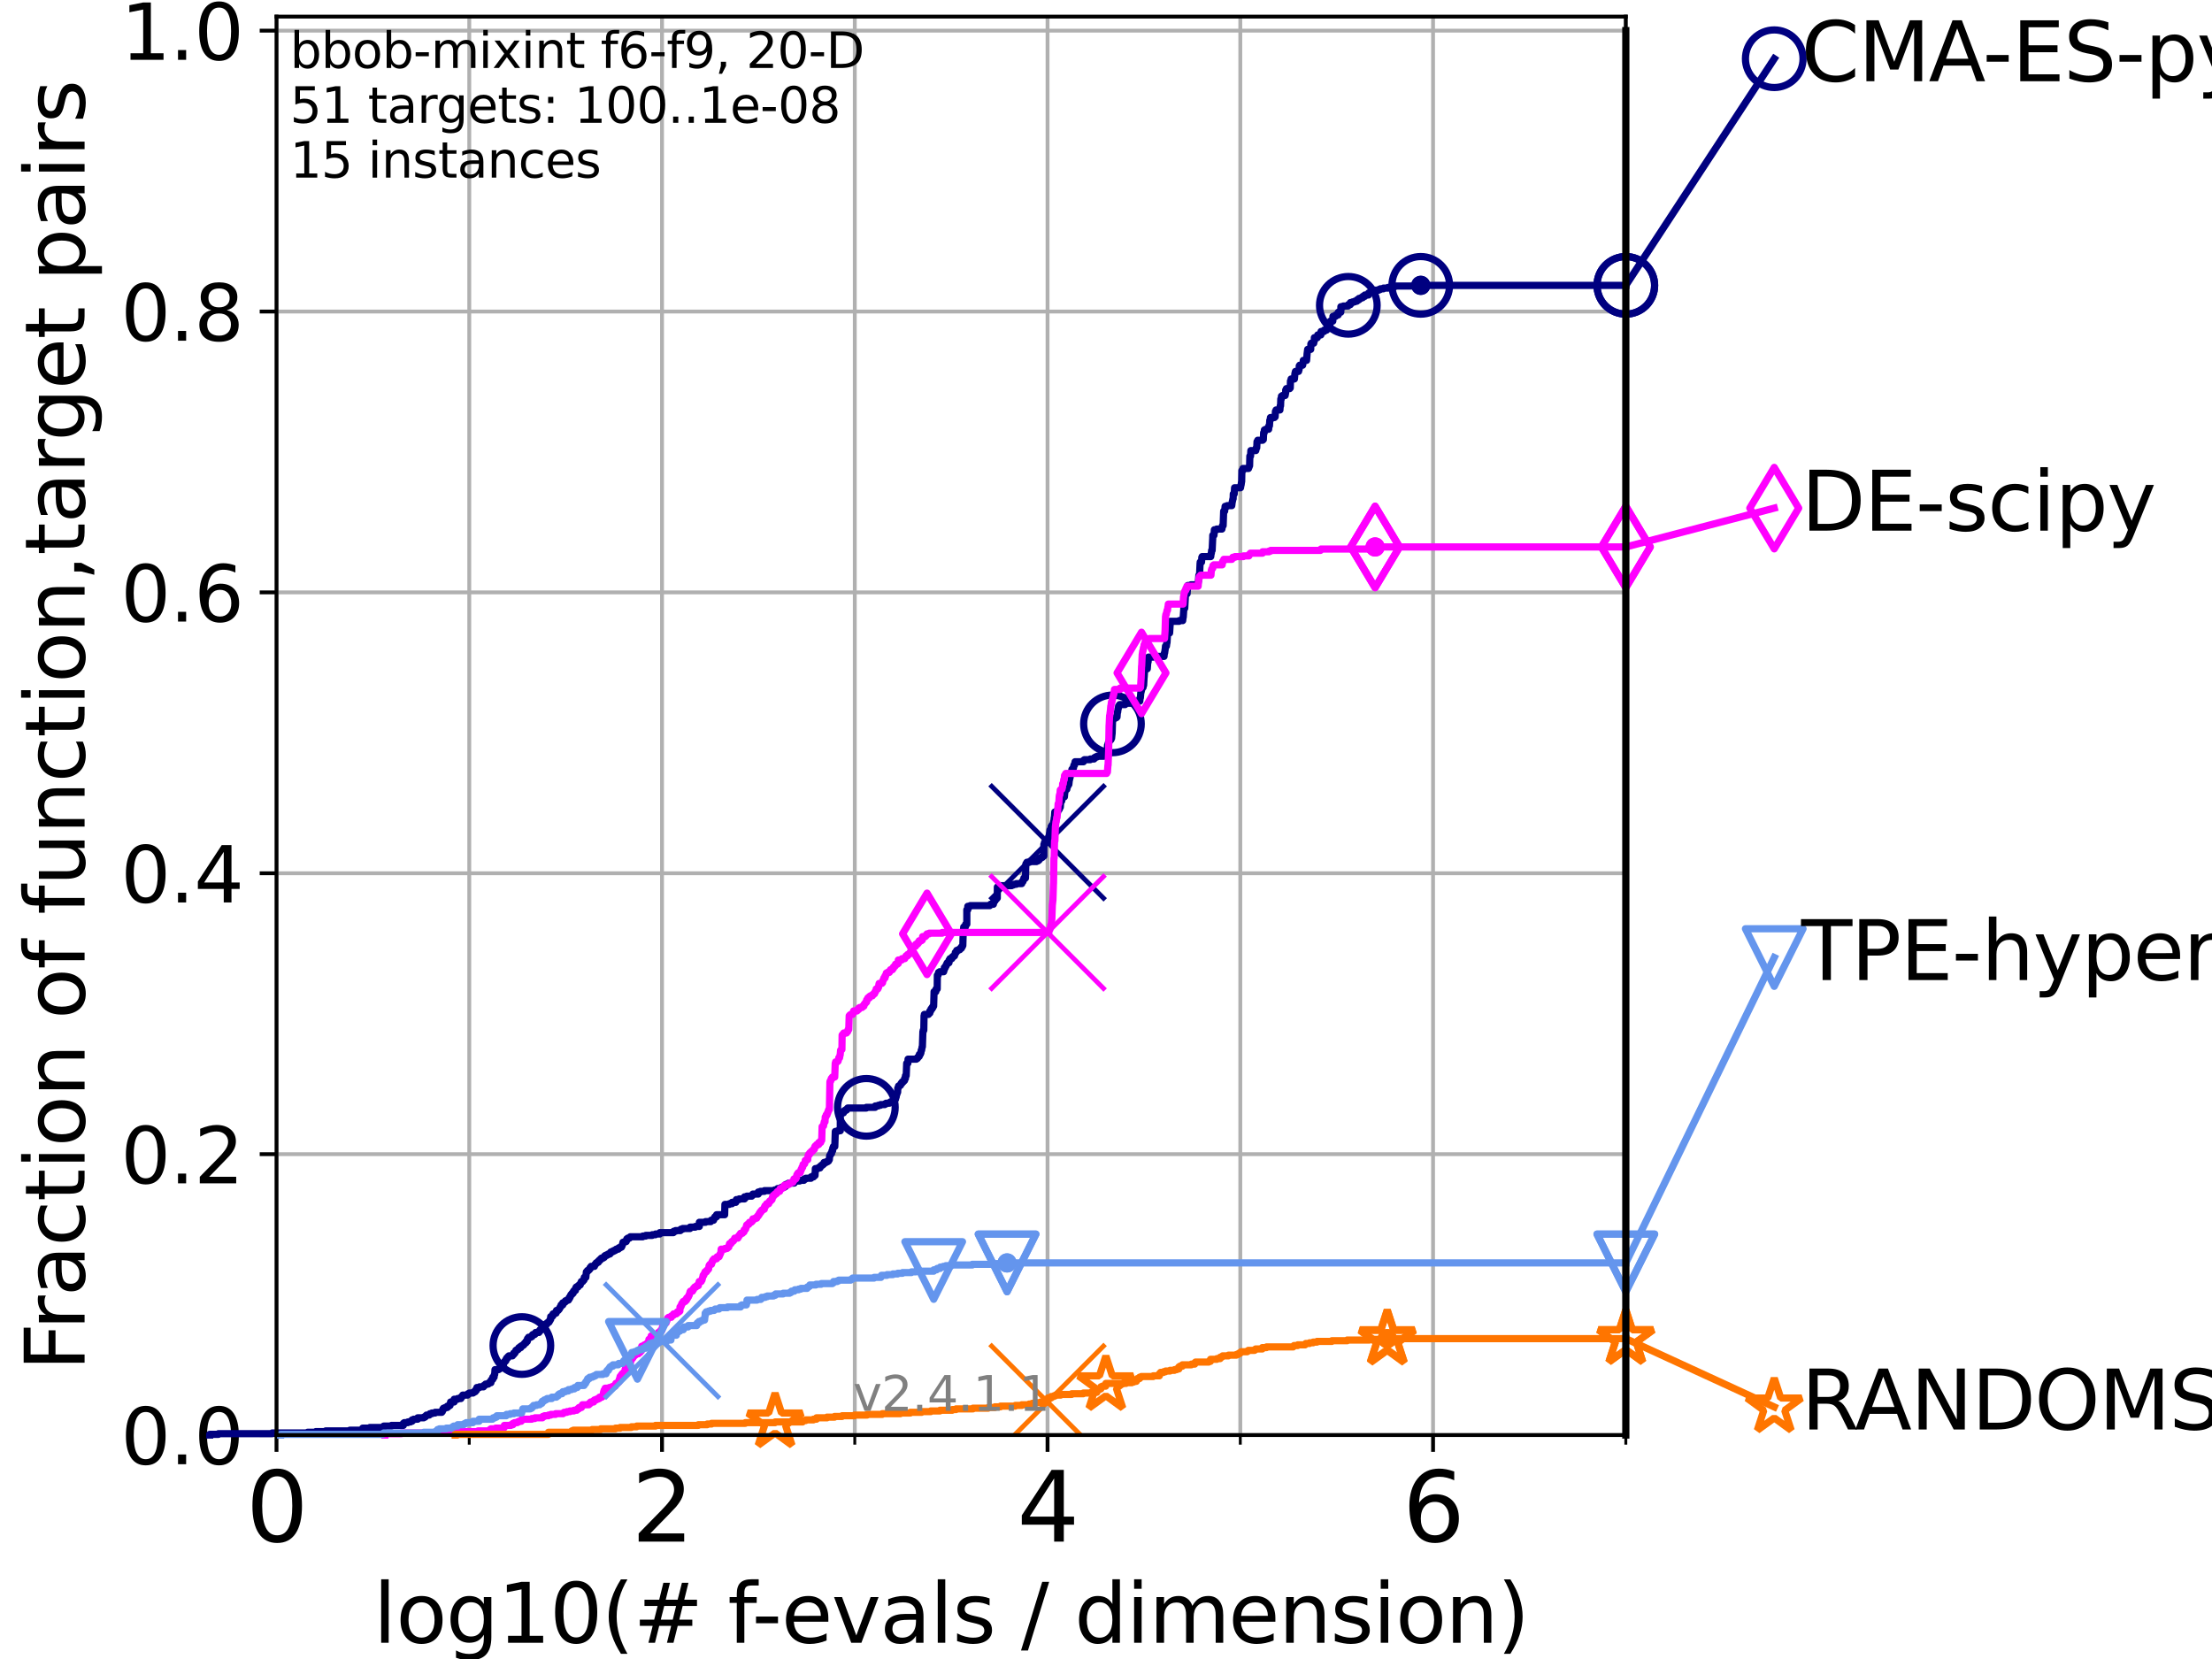 <?xml version="1.0" encoding="utf-8" standalone="no"?>
<!DOCTYPE svg PUBLIC "-//W3C//DTD SVG 1.1//EN"
  "http://www.w3.org/Graphics/SVG/1.1/DTD/svg11.dtd">
<svg height="345.6pt" version="1.1" viewBox="0 0 460.8 345.6" width="460.8pt" xmlns="http://www.w3.org/2000/svg" xmlns:xlink="http://www.w3.org/1999/xlink">
 <defs>
  <style type="text/css">*{stroke-linecap:butt;stroke-linejoin:round;}</style>
 </defs>
 <g id="figure_1">
  <g id="patch_1">
   <path d="M 0 345.6 
L 460.8 345.6 
L 460.8 0 
L 0 0 
z
" style="fill:#ffffff;"/>
  </g>
  <g id="axes_1">
   <g id="patch_2">
    <path d="M 57.6 298.944 
L 338.688 298.944 
L 338.688 3.456 
L 57.6 3.456 
z
" style="fill:#ffffff;"/>
   </g>
   <g id="matplotlib.axis_1">
    <g id="xtick_1">
     <g id="line2d_1">
      <path clip-path="url(#ped191ab6f8)" d="M 57.6 298.944 
L 57.6 3.456 
" style="fill:none;stroke:#b0b0b0;stroke-linecap:square;stroke-width:0.8;"/>
     </g>
     <g id="line2d_2">
      <defs>
       <path d="M 0 0 
L 0 3.5 
" id="m05bdb08d25" style="stroke:#000000;stroke-width:0.8;"/>
      </defs>
      <g>
       <use style="stroke:#000000;stroke-width:0.8;" x="57.6" xlink:href="#m05bdb08d25" y="298.944"/>
      </g>
     </g>
     <g id="text_1">
      <!-- 0 -->
      <g transform="translate(51.237 321.141)scale(0.2 -0.2)">
       <defs>
        <path d="M 2034 4250 
Q 1547 4250 1301 3770 
Q 1056 3291 1056 2328 
Q 1056 1369 1301 889 
Q 1547 409 2034 409 
Q 2525 409 2770 889 
Q 3016 1369 3016 2328 
Q 3016 3291 2770 3770 
Q 2525 4250 2034 4250 
z
M 2034 4750 
Q 2819 4750 3233 4129 
Q 3647 3509 3647 2328 
Q 3647 1150 3233 529 
Q 2819 -91 2034 -91 
Q 1250 -91 836 529 
Q 422 1150 422 2328 
Q 422 3509 836 4129 
Q 1250 4750 2034 4750 
z
" id="DejaVuSans-30" transform="scale(0.016)"/>
       </defs>
       <use xlink:href="#DejaVuSans-30"/>
      </g>
     </g>
    </g>
    <g id="xtick_2">
     <g id="line2d_3">
      <path clip-path="url(#ped191ab6f8)" d="M 137.911 298.944 
L 137.911 3.456 
" style="fill:none;stroke:#b0b0b0;stroke-linecap:square;stroke-width:0.8;"/>
     </g>
     <g id="line2d_4">
      <g>
       <use style="stroke:#000000;stroke-width:0.8;" x="137.911" xlink:href="#m05bdb08d25" y="298.944"/>
      </g>
     </g>
     <g id="text_2">
      <!-- 2 -->
      <g transform="translate(131.548 321.141)scale(0.2 -0.2)">
       <defs>
        <path d="M 1228 531 
L 3431 531 
L 3431 0 
L 469 0 
L 469 531 
Q 828 903 1448 1529 
Q 2069 2156 2228 2338 
Q 2531 2678 2651 2914 
Q 2772 3150 2772 3378 
Q 2772 3750 2511 3984 
Q 2250 4219 1831 4219 
Q 1534 4219 1204 4116 
Q 875 4013 500 3803 
L 500 4441 
Q 881 4594 1212 4672 
Q 1544 4750 1819 4750 
Q 2544 4750 2975 4387 
Q 3406 4025 3406 3419 
Q 3406 3131 3298 2873 
Q 3191 2616 2906 2266 
Q 2828 2175 2409 1742 
Q 1991 1309 1228 531 
z
" id="DejaVuSans-32" transform="scale(0.016)"/>
       </defs>
       <use xlink:href="#DejaVuSans-32"/>
      </g>
     </g>
    </g>
    <g id="xtick_3">
     <g id="line2d_5">
      <path clip-path="url(#ped191ab6f8)" d="M 218.222 298.944 
L 218.222 3.456 
" style="fill:none;stroke:#b0b0b0;stroke-linecap:square;stroke-width:0.8;"/>
     </g>
     <g id="line2d_6">
      <g>
       <use style="stroke:#000000;stroke-width:0.8;" x="218.222" xlink:href="#m05bdb08d25" y="298.944"/>
      </g>
     </g>
     <g id="text_3">
      <!-- 4 -->
      <g transform="translate(211.859 321.141)scale(0.2 -0.2)">
       <defs>
        <path d="M 2419 4116 
L 825 1625 
L 2419 1625 
L 2419 4116 
z
M 2253 4666 
L 3047 4666 
L 3047 1625 
L 3713 1625 
L 3713 1100 
L 3047 1100 
L 3047 0 
L 2419 0 
L 2419 1100 
L 313 1100 
L 313 1709 
L 2253 4666 
z
" id="DejaVuSans-34" transform="scale(0.016)"/>
       </defs>
       <use xlink:href="#DejaVuSans-34"/>
      </g>
     </g>
    </g>
    <g id="xtick_4">
     <g id="line2d_7">
      <path clip-path="url(#ped191ab6f8)" d="M 298.533 298.944 
L 298.533 3.456 
" style="fill:none;stroke:#b0b0b0;stroke-linecap:square;stroke-width:0.8;"/>
     </g>
     <g id="line2d_8">
      <g>
       <use style="stroke:#000000;stroke-width:0.8;" x="298.533" xlink:href="#m05bdb08d25" y="298.944"/>
      </g>
     </g>
     <g id="text_4">
      <!-- 6 -->
      <g transform="translate(292.17 321.141)scale(0.2 -0.2)">
       <defs>
        <path d="M 2113 2584 
Q 1688 2584 1439 2293 
Q 1191 2003 1191 1497 
Q 1191 994 1439 701 
Q 1688 409 2113 409 
Q 2538 409 2786 701 
Q 3034 994 3034 1497 
Q 3034 2003 2786 2293 
Q 2538 2584 2113 2584 
z
M 3366 4563 
L 3366 3988 
Q 3128 4100 2886 4159 
Q 2644 4219 2406 4219 
Q 1781 4219 1451 3797 
Q 1122 3375 1075 2522 
Q 1259 2794 1537 2939 
Q 1816 3084 2150 3084 
Q 2853 3084 3261 2657 
Q 3669 2231 3669 1497 
Q 3669 778 3244 343 
Q 2819 -91 2113 -91 
Q 1303 -91 875 529 
Q 447 1150 447 2328 
Q 447 3434 972 4092 
Q 1497 4750 2381 4750 
Q 2619 4750 2861 4703 
Q 3103 4656 3366 4563 
z
" id="DejaVuSans-36" transform="scale(0.016)"/>
       </defs>
       <use xlink:href="#DejaVuSans-36"/>
      </g>
     </g>
    </g>
    <g id="xtick_5">
     <g id="line2d_9">
      <path clip-path="url(#ped191ab6f8)" d="M 97.755 298.944 
L 97.755 3.456 
" style="fill:none;stroke:#b0b0b0;stroke-linecap:square;stroke-width:0.8;"/>
     </g>
     <g id="line2d_10">
      <defs>
       <path d="M 0 0 
L 0 2 
" id="m87a4c0ac42" style="stroke:#000000;stroke-width:0.6;"/>
      </defs>
      <g>
       <use style="stroke:#000000;stroke-width:0.6;" x="97.755" xlink:href="#m87a4c0ac42" y="298.944"/>
      </g>
     </g>
    </g>
    <g id="xtick_6">
     <g id="line2d_11">
      <path clip-path="url(#ped191ab6f8)" d="M 178.066 298.944 
L 178.066 3.456 
" style="fill:none;stroke:#b0b0b0;stroke-linecap:square;stroke-width:0.8;"/>
     </g>
     <g id="line2d_12">
      <g>
       <use style="stroke:#000000;stroke-width:0.6;" x="178.066" xlink:href="#m87a4c0ac42" y="298.944"/>
      </g>
     </g>
    </g>
    <g id="xtick_7">
     <g id="line2d_13">
      <path clip-path="url(#ped191ab6f8)" d="M 258.377 298.944 
L 258.377 3.456 
" style="fill:none;stroke:#b0b0b0;stroke-linecap:square;stroke-width:0.8;"/>
     </g>
     <g id="line2d_14">
      <g>
       <use style="stroke:#000000;stroke-width:0.6;" x="258.377" xlink:href="#m87a4c0ac42" y="298.944"/>
      </g>
     </g>
    </g>
    <g id="xtick_8">
     <g id="line2d_15">
      <path clip-path="url(#ped191ab6f8)" d="M 338.688 298.944 
L 338.688 3.456 
" style="fill:none;stroke:#b0b0b0;stroke-linecap:square;stroke-width:0.8;"/>
     </g>
     <g id="line2d_16">
      <g>
       <use style="stroke:#000000;stroke-width:0.6;" x="338.688" xlink:href="#m87a4c0ac42" y="298.944"/>
      </g>
     </g>
    </g>
    <g id="text_5">
     <!-- log10(# f-evals / dimension) -->
     <g transform="translate(77.764 342.218)scale(0.17 -0.17)">
      <defs>
       <path d="M 603 4863 
L 1178 4863 
L 1178 0 
L 603 0 
L 603 4863 
z
" id="DejaVuSans-6c" transform="scale(0.016)"/>
       <path d="M 1959 3097 
Q 1497 3097 1228 2736 
Q 959 2375 959 1747 
Q 959 1119 1226 758 
Q 1494 397 1959 397 
Q 2419 397 2687 759 
Q 2956 1122 2956 1747 
Q 2956 2369 2687 2733 
Q 2419 3097 1959 3097 
z
M 1959 3584 
Q 2709 3584 3137 3096 
Q 3566 2609 3566 1747 
Q 3566 888 3137 398 
Q 2709 -91 1959 -91 
Q 1206 -91 779 398 
Q 353 888 353 1747 
Q 353 2609 779 3096 
Q 1206 3584 1959 3584 
z
" id="DejaVuSans-6f" transform="scale(0.016)"/>
       <path d="M 2906 1791 
Q 2906 2416 2648 2759 
Q 2391 3103 1925 3103 
Q 1463 3103 1205 2759 
Q 947 2416 947 1791 
Q 947 1169 1205 825 
Q 1463 481 1925 481 
Q 2391 481 2648 825 
Q 2906 1169 2906 1791 
z
M 3481 434 
Q 3481 -459 3084 -895 
Q 2688 -1331 1869 -1331 
Q 1566 -1331 1297 -1286 
Q 1028 -1241 775 -1147 
L 775 -588 
Q 1028 -725 1275 -790 
Q 1522 -856 1778 -856 
Q 2344 -856 2625 -561 
Q 2906 -266 2906 331 
L 2906 616 
Q 2728 306 2450 153 
Q 2172 0 1784 0 
Q 1141 0 747 490 
Q 353 981 353 1791 
Q 353 2603 747 3093 
Q 1141 3584 1784 3584 
Q 2172 3584 2450 3431 
Q 2728 3278 2906 2969 
L 2906 3500 
L 3481 3500 
L 3481 434 
z
" id="DejaVuSans-67" transform="scale(0.016)"/>
       <path d="M 794 531 
L 1825 531 
L 1825 4091 
L 703 3866 
L 703 4441 
L 1819 4666 
L 2450 4666 
L 2450 531 
L 3481 531 
L 3481 0 
L 794 0 
L 794 531 
z
" id="DejaVuSans-31" transform="scale(0.016)"/>
       <path d="M 1984 4856 
Q 1566 4138 1362 3434 
Q 1159 2731 1159 2009 
Q 1159 1288 1364 580 
Q 1569 -128 1984 -844 
L 1484 -844 
Q 1016 -109 783 600 
Q 550 1309 550 2009 
Q 550 2706 781 3412 
Q 1013 4119 1484 4856 
L 1984 4856 
z
" id="DejaVuSans-28" transform="scale(0.016)"/>
       <path d="M 3272 2816 
L 2363 2816 
L 2100 1772 
L 3016 1772 
L 3272 2816 
z
M 2803 4594 
L 2478 3297 
L 3391 3297 
L 3719 4594 
L 4219 4594 
L 3897 3297 
L 4872 3297 
L 4872 2816 
L 3775 2816 
L 3519 1772 
L 4513 1772 
L 4513 1294 
L 3397 1294 
L 3072 0 
L 2572 0 
L 2894 1294 
L 1978 1294 
L 1656 0 
L 1153 0 
L 1478 1294 
L 494 1294 
L 494 1772 
L 1594 1772 
L 1856 2816 
L 850 2816 
L 850 3297 
L 1978 3297 
L 2297 4594 
L 2803 4594 
z
" id="DejaVuSans-23" transform="scale(0.016)"/>
       <path id="DejaVuSans-20" transform="scale(0.016)"/>
       <path d="M 2375 4863 
L 2375 4384 
L 1825 4384 
Q 1516 4384 1395 4259 
Q 1275 4134 1275 3809 
L 1275 3500 
L 2222 3500 
L 2222 3053 
L 1275 3053 
L 1275 0 
L 697 0 
L 697 3053 
L 147 3053 
L 147 3500 
L 697 3500 
L 697 3744 
Q 697 4328 969 4595 
Q 1241 4863 1831 4863 
L 2375 4863 
z
" id="DejaVuSans-66" transform="scale(0.016)"/>
       <path d="M 313 2009 
L 1997 2009 
L 1997 1497 
L 313 1497 
L 313 2009 
z
" id="DejaVuSans-2d" transform="scale(0.016)"/>
       <path d="M 3597 1894 
L 3597 1613 
L 953 1613 
Q 991 1019 1311 708 
Q 1631 397 2203 397 
Q 2534 397 2845 478 
Q 3156 559 3463 722 
L 3463 178 
Q 3153 47 2828 -22 
Q 2503 -91 2169 -91 
Q 1331 -91 842 396 
Q 353 884 353 1716 
Q 353 2575 817 3079 
Q 1281 3584 2069 3584 
Q 2775 3584 3186 3129 
Q 3597 2675 3597 1894 
z
M 3022 2063 
Q 3016 2534 2758 2815 
Q 2500 3097 2075 3097 
Q 1594 3097 1305 2825 
Q 1016 2553 972 2059 
L 3022 2063 
z
" id="DejaVuSans-65" transform="scale(0.016)"/>
       <path d="M 191 3500 
L 800 3500 
L 1894 563 
L 2988 3500 
L 3597 3500 
L 2284 0 
L 1503 0 
L 191 3500 
z
" id="DejaVuSans-76" transform="scale(0.016)"/>
       <path d="M 2194 1759 
Q 1497 1759 1228 1600 
Q 959 1441 959 1056 
Q 959 750 1161 570 
Q 1363 391 1709 391 
Q 2188 391 2477 730 
Q 2766 1069 2766 1631 
L 2766 1759 
L 2194 1759 
z
M 3341 1997 
L 3341 0 
L 2766 0 
L 2766 531 
Q 2569 213 2275 61 
Q 1981 -91 1556 -91 
Q 1019 -91 701 211 
Q 384 513 384 1019 
Q 384 1609 779 1909 
Q 1175 2209 1959 2209 
L 2766 2209 
L 2766 2266 
Q 2766 2663 2505 2880 
Q 2244 3097 1772 3097 
Q 1472 3097 1187 3025 
Q 903 2953 641 2809 
L 641 3341 
Q 956 3463 1253 3523 
Q 1550 3584 1831 3584 
Q 2591 3584 2966 3190 
Q 3341 2797 3341 1997 
z
" id="DejaVuSans-61" transform="scale(0.016)"/>
       <path d="M 2834 3397 
L 2834 2853 
Q 2591 2978 2328 3040 
Q 2066 3103 1784 3103 
Q 1356 3103 1142 2972 
Q 928 2841 928 2578 
Q 928 2378 1081 2264 
Q 1234 2150 1697 2047 
L 1894 2003 
Q 2506 1872 2764 1633 
Q 3022 1394 3022 966 
Q 3022 478 2636 193 
Q 2250 -91 1575 -91 
Q 1294 -91 989 -36 
Q 684 19 347 128 
L 347 722 
Q 666 556 975 473 
Q 1284 391 1588 391 
Q 1994 391 2212 530 
Q 2431 669 2431 922 
Q 2431 1156 2273 1281 
Q 2116 1406 1581 1522 
L 1381 1569 
Q 847 1681 609 1914 
Q 372 2147 372 2553 
Q 372 3047 722 3315 
Q 1072 3584 1716 3584 
Q 2034 3584 2315 3537 
Q 2597 3491 2834 3397 
z
" id="DejaVuSans-73" transform="scale(0.016)"/>
       <path d="M 1625 4666 
L 2156 4666 
L 531 -594 
L 0 -594 
L 1625 4666 
z
" id="DejaVuSans-2f" transform="scale(0.016)"/>
       <path d="M 2906 2969 
L 2906 4863 
L 3481 4863 
L 3481 0 
L 2906 0 
L 2906 525 
Q 2725 213 2448 61 
Q 2172 -91 1784 -91 
Q 1150 -91 751 415 
Q 353 922 353 1747 
Q 353 2572 751 3078 
Q 1150 3584 1784 3584 
Q 2172 3584 2448 3432 
Q 2725 3281 2906 2969 
z
M 947 1747 
Q 947 1113 1208 752 
Q 1469 391 1925 391 
Q 2381 391 2643 752 
Q 2906 1113 2906 1747 
Q 2906 2381 2643 2742 
Q 2381 3103 1925 3103 
Q 1469 3103 1208 2742 
Q 947 2381 947 1747 
z
" id="DejaVuSans-64" transform="scale(0.016)"/>
       <path d="M 603 3500 
L 1178 3500 
L 1178 0 
L 603 0 
L 603 3500 
z
M 603 4863 
L 1178 4863 
L 1178 4134 
L 603 4134 
L 603 4863 
z
" id="DejaVuSans-69" transform="scale(0.016)"/>
       <path d="M 3328 2828 
Q 3544 3216 3844 3400 
Q 4144 3584 4550 3584 
Q 5097 3584 5394 3201 
Q 5691 2819 5691 2113 
L 5691 0 
L 5113 0 
L 5113 2094 
Q 5113 2597 4934 2840 
Q 4756 3084 4391 3084 
Q 3944 3084 3684 2787 
Q 3425 2491 3425 1978 
L 3425 0 
L 2847 0 
L 2847 2094 
Q 2847 2600 2669 2842 
Q 2491 3084 2119 3084 
Q 1678 3084 1418 2786 
Q 1159 2488 1159 1978 
L 1159 0 
L 581 0 
L 581 3500 
L 1159 3500 
L 1159 2956 
Q 1356 3278 1631 3431 
Q 1906 3584 2284 3584 
Q 2666 3584 2933 3390 
Q 3200 3197 3328 2828 
z
" id="DejaVuSans-6d" transform="scale(0.016)"/>
       <path d="M 3513 2113 
L 3513 0 
L 2938 0 
L 2938 2094 
Q 2938 2591 2744 2837 
Q 2550 3084 2163 3084 
Q 1697 3084 1428 2787 
Q 1159 2491 1159 1978 
L 1159 0 
L 581 0 
L 581 3500 
L 1159 3500 
L 1159 2956 
Q 1366 3272 1645 3428 
Q 1925 3584 2291 3584 
Q 2894 3584 3203 3211 
Q 3513 2838 3513 2113 
z
" id="DejaVuSans-6e" transform="scale(0.016)"/>
       <path d="M 513 4856 
L 1013 4856 
Q 1481 4119 1714 3412 
Q 1947 2706 1947 2009 
Q 1947 1309 1714 600 
Q 1481 -109 1013 -844 
L 513 -844 
Q 928 -128 1133 580 
Q 1338 1288 1338 2009 
Q 1338 2731 1133 3434 
Q 928 4138 513 4856 
z
" id="DejaVuSans-29" transform="scale(0.016)"/>
      </defs>
      <use xlink:href="#DejaVuSans-6c"/>
      <use x="27.783" xlink:href="#DejaVuSans-6f"/>
      <use x="88.965" xlink:href="#DejaVuSans-67"/>
      <use x="152.441" xlink:href="#DejaVuSans-31"/>
      <use x="216.064" xlink:href="#DejaVuSans-30"/>
      <use x="279.688" xlink:href="#DejaVuSans-28"/>
      <use x="318.701" xlink:href="#DejaVuSans-23"/>
      <use x="402.49" xlink:href="#DejaVuSans-20"/>
      <use x="434.277" xlink:href="#DejaVuSans-66"/>
      <use x="463.982" xlink:href="#DejaVuSans-2d"/>
      <use x="500.066" xlink:href="#DejaVuSans-65"/>
      <use x="561.59" xlink:href="#DejaVuSans-76"/>
      <use x="620.77" xlink:href="#DejaVuSans-61"/>
      <use x="682.049" xlink:href="#DejaVuSans-6c"/>
      <use x="709.832" xlink:href="#DejaVuSans-73"/>
      <use x="761.932" xlink:href="#DejaVuSans-20"/>
      <use x="793.719" xlink:href="#DejaVuSans-2f"/>
      <use x="827.41" xlink:href="#DejaVuSans-20"/>
      <use x="859.197" xlink:href="#DejaVuSans-64"/>
      <use x="922.674" xlink:href="#DejaVuSans-69"/>
      <use x="950.457" xlink:href="#DejaVuSans-6d"/>
      <use x="1047.869" xlink:href="#DejaVuSans-65"/>
      <use x="1109.393" xlink:href="#DejaVuSans-6e"/>
      <use x="1172.771" xlink:href="#DejaVuSans-73"/>
      <use x="1224.871" xlink:href="#DejaVuSans-69"/>
      <use x="1252.654" xlink:href="#DejaVuSans-6f"/>
      <use x="1313.836" xlink:href="#DejaVuSans-6e"/>
      <use x="1377.215" xlink:href="#DejaVuSans-29"/>
     </g>
    </g>
   </g>
   <g id="matplotlib.axis_2">
    <g id="ytick_1">
     <g id="line2d_17">
      <path clip-path="url(#ped191ab6f8)" d="M 57.6 298.944 
L 338.688 298.944 
" style="fill:none;stroke:#b0b0b0;stroke-linecap:square;stroke-width:0.8;"/>
     </g>
     <g id="line2d_18">
      <defs>
       <path d="M 0 0 
L -3.5 0 
" id="m670928f129" style="stroke:#000000;stroke-width:0.8;"/>
      </defs>
      <g>
       <use style="stroke:#000000;stroke-width:0.8;" x="57.6" xlink:href="#m670928f129" y="298.944"/>
      </g>
     </g>
     <g id="text_6">
      <!-- 0.0 -->
      <g transform="translate(25.155 305.023)scale(0.16 -0.16)">
       <defs>
        <path d="M 684 794 
L 1344 794 
L 1344 0 
L 684 0 
L 684 794 
z
" id="DejaVuSans-2e" transform="scale(0.016)"/>
       </defs>
       <use xlink:href="#DejaVuSans-30"/>
       <use x="63.623" xlink:href="#DejaVuSans-2e"/>
       <use x="95.41" xlink:href="#DejaVuSans-30"/>
      </g>
     </g>
    </g>
    <g id="ytick_2">
     <g id="line2d_19">
      <path clip-path="url(#ped191ab6f8)" d="M 57.6 240.432 
L 338.688 240.432 
" style="fill:none;stroke:#b0b0b0;stroke-linecap:square;stroke-width:0.8;"/>
     </g>
     <g id="line2d_20">
      <g>
       <use style="stroke:#000000;stroke-width:0.8;" x="57.6" xlink:href="#m670928f129" y="240.432"/>
      </g>
     </g>
     <g id="text_7">
      <!-- 0.2 -->
      <g transform="translate(25.155 246.51)scale(0.16 -0.16)">
       <use xlink:href="#DejaVuSans-30"/>
       <use x="63.623" xlink:href="#DejaVuSans-2e"/>
       <use x="95.41" xlink:href="#DejaVuSans-32"/>
      </g>
     </g>
    </g>
    <g id="ytick_3">
     <g id="line2d_21">
      <path clip-path="url(#ped191ab6f8)" d="M 57.6 181.919 
L 338.688 181.919 
" style="fill:none;stroke:#b0b0b0;stroke-linecap:square;stroke-width:0.8;"/>
     </g>
     <g id="line2d_22">
      <g>
       <use style="stroke:#000000;stroke-width:0.8;" x="57.6" xlink:href="#m670928f129" y="181.919"/>
      </g>
     </g>
     <g id="text_8">
      <!-- 0.4 -->
      <g transform="translate(25.155 187.998)scale(0.16 -0.16)">
       <use xlink:href="#DejaVuSans-30"/>
       <use x="63.623" xlink:href="#DejaVuSans-2e"/>
       <use x="95.41" xlink:href="#DejaVuSans-34"/>
      </g>
     </g>
    </g>
    <g id="ytick_4">
     <g id="line2d_23">
      <path clip-path="url(#ped191ab6f8)" d="M 57.6 123.407 
L 338.688 123.407 
" style="fill:none;stroke:#b0b0b0;stroke-linecap:square;stroke-width:0.8;"/>
     </g>
     <g id="line2d_24">
      <g>
       <use style="stroke:#000000;stroke-width:0.8;" x="57.6" xlink:href="#m670928f129" y="123.407"/>
      </g>
     </g>
     <g id="text_9">
      <!-- 0.6 -->
      <g transform="translate(25.155 129.485)scale(0.16 -0.16)">
       <use xlink:href="#DejaVuSans-30"/>
       <use x="63.623" xlink:href="#DejaVuSans-2e"/>
       <use x="95.41" xlink:href="#DejaVuSans-36"/>
      </g>
     </g>
    </g>
    <g id="ytick_5">
     <g id="line2d_25">
      <path clip-path="url(#ped191ab6f8)" d="M 57.6 64.894 
L 338.688 64.894 
" style="fill:none;stroke:#b0b0b0;stroke-linecap:square;stroke-width:0.8;"/>
     </g>
     <g id="line2d_26">
      <g>
       <use style="stroke:#000000;stroke-width:0.8;" x="57.6" xlink:href="#m670928f129" y="64.894"/>
      </g>
     </g>
     <g id="text_10">
      <!-- 0.8 -->
      <g transform="translate(25.155 70.973)scale(0.16 -0.16)">
       <defs>
        <path d="M 2034 2216 
Q 1584 2216 1326 1975 
Q 1069 1734 1069 1313 
Q 1069 891 1326 650 
Q 1584 409 2034 409 
Q 2484 409 2743 651 
Q 3003 894 3003 1313 
Q 3003 1734 2745 1975 
Q 2488 2216 2034 2216 
z
M 1403 2484 
Q 997 2584 770 2862 
Q 544 3141 544 3541 
Q 544 4100 942 4425 
Q 1341 4750 2034 4750 
Q 2731 4750 3128 4425 
Q 3525 4100 3525 3541 
Q 3525 3141 3298 2862 
Q 3072 2584 2669 2484 
Q 3125 2378 3379 2068 
Q 3634 1759 3634 1313 
Q 3634 634 3220 271 
Q 2806 -91 2034 -91 
Q 1263 -91 848 271 
Q 434 634 434 1313 
Q 434 1759 690 2068 
Q 947 2378 1403 2484 
z
M 1172 3481 
Q 1172 3119 1398 2916 
Q 1625 2713 2034 2713 
Q 2441 2713 2670 2916 
Q 2900 3119 2900 3481 
Q 2900 3844 2670 4047 
Q 2441 4250 2034 4250 
Q 1625 4250 1398 4047 
Q 1172 3844 1172 3481 
z
" id="DejaVuSans-38" transform="scale(0.016)"/>
       </defs>
       <use xlink:href="#DejaVuSans-30"/>
       <use x="63.623" xlink:href="#DejaVuSans-2e"/>
       <use x="95.41" xlink:href="#DejaVuSans-38"/>
      </g>
     </g>
    </g>
    <g id="ytick_6">
     <g id="line2d_27">
      <path clip-path="url(#ped191ab6f8)" d="M 57.6 6.382 
L 338.688 6.382 
" style="fill:none;stroke:#b0b0b0;stroke-linecap:square;stroke-width:0.8;"/>
     </g>
     <g id="line2d_28">
      <g>
       <use style="stroke:#000000;stroke-width:0.8;" x="57.6" xlink:href="#m670928f129" y="6.382"/>
      </g>
     </g>
     <g id="text_11">
      <!-- 1.0 -->
      <g transform="translate(25.155 12.46)scale(0.16 -0.16)">
       <use xlink:href="#DejaVuSans-31"/>
       <use x="63.623" xlink:href="#DejaVuSans-2e"/>
       <use x="95.41" xlink:href="#DejaVuSans-30"/>
      </g>
     </g>
    </g>
    <g id="text_12">
     <!-- Fraction of function,target pairs -->
     <g transform="translate(17.62 285.585)rotate(-90)scale(0.17 -0.17)">
      <defs>
       <path d="M 628 4666 
L 3309 4666 
L 3309 4134 
L 1259 4134 
L 1259 2759 
L 3109 2759 
L 3109 2228 
L 1259 2228 
L 1259 0 
L 628 0 
L 628 4666 
z
" id="DejaVuSans-46" transform="scale(0.016)"/>
       <path d="M 2631 2963 
Q 2534 3019 2420 3045 
Q 2306 3072 2169 3072 
Q 1681 3072 1420 2755 
Q 1159 2438 1159 1844 
L 1159 0 
L 581 0 
L 581 3500 
L 1159 3500 
L 1159 2956 
Q 1341 3275 1631 3429 
Q 1922 3584 2338 3584 
Q 2397 3584 2469 3576 
Q 2541 3569 2628 3553 
L 2631 2963 
z
" id="DejaVuSans-72" transform="scale(0.016)"/>
       <path d="M 3122 3366 
L 3122 2828 
Q 2878 2963 2633 3030 
Q 2388 3097 2138 3097 
Q 1578 3097 1268 2742 
Q 959 2388 959 1747 
Q 959 1106 1268 751 
Q 1578 397 2138 397 
Q 2388 397 2633 464 
Q 2878 531 3122 666 
L 3122 134 
Q 2881 22 2623 -34 
Q 2366 -91 2075 -91 
Q 1284 -91 818 406 
Q 353 903 353 1747 
Q 353 2603 823 3093 
Q 1294 3584 2113 3584 
Q 2378 3584 2631 3529 
Q 2884 3475 3122 3366 
z
" id="DejaVuSans-63" transform="scale(0.016)"/>
       <path d="M 1172 4494 
L 1172 3500 
L 2356 3500 
L 2356 3053 
L 1172 3053 
L 1172 1153 
Q 1172 725 1289 603 
Q 1406 481 1766 481 
L 2356 481 
L 2356 0 
L 1766 0 
Q 1100 0 847 248 
Q 594 497 594 1153 
L 594 3053 
L 172 3053 
L 172 3500 
L 594 3500 
L 594 4494 
L 1172 4494 
z
" id="DejaVuSans-74" transform="scale(0.016)"/>
       <path d="M 544 1381 
L 544 3500 
L 1119 3500 
L 1119 1403 
Q 1119 906 1312 657 
Q 1506 409 1894 409 
Q 2359 409 2629 706 
Q 2900 1003 2900 1516 
L 2900 3500 
L 3475 3500 
L 3475 0 
L 2900 0 
L 2900 538 
Q 2691 219 2414 64 
Q 2138 -91 1772 -91 
Q 1169 -91 856 284 
Q 544 659 544 1381 
z
M 1991 3584 
L 1991 3584 
z
" id="DejaVuSans-75" transform="scale(0.016)"/>
       <path d="M 750 794 
L 1409 794 
L 1409 256 
L 897 -744 
L 494 -744 
L 750 256 
L 750 794 
z
" id="DejaVuSans-2c" transform="scale(0.016)"/>
       <path d="M 1159 525 
L 1159 -1331 
L 581 -1331 
L 581 3500 
L 1159 3500 
L 1159 2969 
Q 1341 3281 1617 3432 
Q 1894 3584 2278 3584 
Q 2916 3584 3314 3078 
Q 3713 2572 3713 1747 
Q 3713 922 3314 415 
Q 2916 -91 2278 -91 
Q 1894 -91 1617 61 
Q 1341 213 1159 525 
z
M 3116 1747 
Q 3116 2381 2855 2742 
Q 2594 3103 2138 3103 
Q 1681 3103 1420 2742 
Q 1159 2381 1159 1747 
Q 1159 1113 1420 752 
Q 1681 391 2138 391 
Q 2594 391 2855 752 
Q 3116 1113 3116 1747 
z
" id="DejaVuSans-70" transform="scale(0.016)"/>
      </defs>
      <use xlink:href="#DejaVuSans-46"/>
      <use x="50.27" xlink:href="#DejaVuSans-72"/>
      <use x="91.383" xlink:href="#DejaVuSans-61"/>
      <use x="152.662" xlink:href="#DejaVuSans-63"/>
      <use x="207.643" xlink:href="#DejaVuSans-74"/>
      <use x="246.852" xlink:href="#DejaVuSans-69"/>
      <use x="274.635" xlink:href="#DejaVuSans-6f"/>
      <use x="335.816" xlink:href="#DejaVuSans-6e"/>
      <use x="399.195" xlink:href="#DejaVuSans-20"/>
      <use x="430.982" xlink:href="#DejaVuSans-6f"/>
      <use x="492.164" xlink:href="#DejaVuSans-66"/>
      <use x="527.369" xlink:href="#DejaVuSans-20"/>
      <use x="559.156" xlink:href="#DejaVuSans-66"/>
      <use x="594.361" xlink:href="#DejaVuSans-75"/>
      <use x="657.74" xlink:href="#DejaVuSans-6e"/>
      <use x="721.119" xlink:href="#DejaVuSans-63"/>
      <use x="776.1" xlink:href="#DejaVuSans-74"/>
      <use x="815.309" xlink:href="#DejaVuSans-69"/>
      <use x="843.092" xlink:href="#DejaVuSans-6f"/>
      <use x="904.273" xlink:href="#DejaVuSans-6e"/>
      <use x="967.652" xlink:href="#DejaVuSans-2c"/>
      <use x="999.439" xlink:href="#DejaVuSans-74"/>
      <use x="1038.648" xlink:href="#DejaVuSans-61"/>
      <use x="1099.928" xlink:href="#DejaVuSans-72"/>
      <use x="1139.291" xlink:href="#DejaVuSans-67"/>
      <use x="1202.768" xlink:href="#DejaVuSans-65"/>
      <use x="1264.291" xlink:href="#DejaVuSans-74"/>
      <use x="1303.5" xlink:href="#DejaVuSans-20"/>
      <use x="1335.287" xlink:href="#DejaVuSans-70"/>
      <use x="1398.764" xlink:href="#DejaVuSans-61"/>
      <use x="1460.043" xlink:href="#DejaVuSans-69"/>
      <use x="1487.826" xlink:href="#DejaVuSans-72"/>
      <use x="1528.939" xlink:href="#DejaVuSans-73"/>
     </g>
    </g>
   </g>
   <g id="line2d_29">
    <defs>
     <path d="M 0 1.5 
C 0.398 1.5 0.779 1.342 1.061 1.061 
C 1.342 0.779 1.5 0.398 1.5 0 
C 1.5 -0.398 1.342 -0.779 1.061 -1.061 
C 0.779 -1.342 0.398 -1.5 0 -1.5 
C -0.398 -1.5 -0.779 -1.342 -1.061 -1.061 
C -1.342 -0.779 -1.5 -0.398 -1.5 0 
C -1.5 0.398 -1.342 0.779 -1.061 1.061 
C -0.779 1.342 -0.398 1.5 0 1.5 
z
" id="m71d100d95b" style="stroke:#000080;"/>
    </defs>
    <g>
     <use style="fill:#000080;stroke:#000080;" x="295.97" xlink:href="#m71d100d95b" y="59.444"/>
     <use style="fill:#000080;stroke:#000080;" x="295.97" xlink:href="#m71d100d95b" y="59.444"/>
    </g>
   </g>
   <g id="line2d_30">
    <path d="M 43.675 298.944 
L 43.675 298.801 
L 45.512 298.801 
L 45.512 298.657 
L 56.705 298.657 
L 56.705 298.514 
L 64.08 298.514 
L 64.08 298.37 
L 65.797 298.37 
L 65.797 298.227 
L 67.851 298.227 
L 67.851 298.084 
L 72.868 298.084 
L 72.868 297.94 
L 75.556 297.94 
L 75.556 297.51 
L 77.047 297.51 
L 77.047 297.366 
L 79.939 297.366 
L 79.939 297.08 
L 81.557 297.08 
L 81.557 296.936 
L 84.023 296.936 
L 84.023 296.506 
L 84.213 296.506 
L 84.213 296.363 
L 84.956 296.363 
L 84.956 296.219 
L 85.492 296.219 
L 85.492 296.076 
L 85.841 296.076 
L 85.841 295.789 
L 86.183 295.789 
L 86.183 295.646 
L 87.01 295.646 
L 87.01 295.359 
L 88.256 295.359 
L 88.256 295.215 
L 88.554 295.215 
L 88.554 295.072 
L 88.701 295.072 
L 88.701 294.928 
L 88.847 294.928 
L 88.847 294.785 
L 89.419 294.785 
L 89.419 294.642 
L 89.559 294.642 
L 89.559 294.498 
L 89.973 294.498 
L 89.973 294.355 
L 90.641 294.355 
L 90.641 294.211 
L 92.027 294.211 
L 92.027 294.068 
L 92.147 294.068 
L 92.147 293.781 
L 92.267 293.781 
L 92.267 293.494 
L 92.386 293.494 
L 92.386 293.351 
L 92.738 293.351 
L 92.738 293.207 
L 93.197 293.207 
L 93.197 292.921 
L 93.534 292.921 
L 93.534 292.777 
L 93.755 292.777 
L 93.864 292.06 
L 94.611 292.06 
L 94.611 291.487 
L 95.327 291.487 
L 95.327 291.343 
L 96.015 291.343 
L 96.015 291.056 
L 96.206 291.056 
L 96.301 290.769 
L 96.396 290.769 
L 96.396 290.626 
L 97.403 290.626 
L 97.492 290.339 
L 97.755 290.339 
L 97.755 290.196 
L 98.523 290.196 
L 98.523 290.052 
L 98.772 290.052 
L 98.772 289.909 
L 99.017 289.909 
L 99.017 289.622 
L 99.258 289.622 
L 99.338 289.049 
L 99.887 289.049 
L 99.887 288.905 
L 100.716 288.905 
L 100.789 288.618 
L 101.007 288.618 
L 101.007 288.475 
L 101.152 288.475 
L 101.152 288.331 
L 101.717 288.331 
L 101.717 288.188 
L 101.855 288.188 
L 101.855 288.045 
L 102.264 288.045 
L 102.331 287.471 
L 102.531 287.471 
L 102.531 287.328 
L 102.663 287.328 
L 102.663 286.897 
L 102.924 286.897 
L 102.989 286.324 
L 103.054 286.324 
L 103.118 285.32 
L 103.871 285.32 
L 103.871 285.176 
L 104.115 285.176 
L 104.115 285.033 
L 104.235 285.033 
L 104.295 284.746 
L 104.592 284.746 
L 104.592 284.459 
L 104.884 284.459 
L 104.884 283.886 
L 105 283.886 
L 105 283.742 
L 105.115 283.742 
L 105.115 283.599 
L 105.285 283.599 
L 105.285 283.455 
L 105.398 283.455 
L 105.398 283.169 
L 105.51 283.169 
L 105.566 282.882 
L 105.788 282.882 
L 105.843 282.595 
L 106.006 282.595 
L 106.006 282.452 
L 106.751 282.452 
L 106.855 282.165 
L 107.009 282.165 
L 107.009 281.878 
L 107.264 281.878 
L 107.365 281.591 
L 107.415 281.591 
L 107.465 281.304 
L 107.664 281.304 
L 107.664 281.161 
L 107.909 281.161 
L 107.909 281.017 
L 108.054 281.017 
L 108.103 280.731 
L 108.484 280.731 
L 108.484 280.444 
L 108.718 280.444 
L 108.718 280.3 
L 108.949 280.3 
L 108.949 280.157 
L 109.132 280.157 
L 109.222 279.87 
L 109.357 279.87 
L 109.357 279.727 
L 109.58 279.727 
L 109.58 279.44 
L 109.843 279.44 
L 109.887 278.866 
L 110.103 278.866 
L 110.103 278.579 
L 110.569 278.579 
L 110.569 278.436 
L 110.818 278.436 
L 110.86 278.149 
L 110.983 278.149 
L 110.983 278.006 
L 111.386 278.006 
L 111.386 277.862 
L 111.545 277.862 
L 111.585 277.575 
L 112.281 277.575 
L 112.281 277.289 
L 112.507 277.289 
L 112.507 277.002 
L 112.877 277.002 
L 112.877 276.858 
L 113.023 276.858 
L 113.095 276.572 
L 113.204 276.572 
L 113.24 276.141 
L 113.56 276.141 
L 113.595 275.855 
L 113.908 275.855 
L 113.977 275.568 
L 114.183 275.568 
L 114.183 275.424 
L 114.385 275.424 
L 114.452 275.137 
L 114.552 275.137 
L 114.586 274.851 
L 114.718 274.851 
L 114.718 274.277 
L 115.012 274.277 
L 115.012 274.134 
L 115.174 274.134 
L 115.206 273.703 
L 115.492 273.703 
L 115.492 273.56 
L 115.835 273.56 
L 115.928 272.986 
L 116.293 272.986 
L 116.293 272.843 
L 116.413 272.843 
L 116.413 272.699 
L 116.532 272.699 
L 116.621 272.413 
L 116.68 272.413 
L 116.68 272.269 
L 116.798 272.269 
L 116.885 271.839 
L 117.231 271.839 
L 117.231 271.409 
L 117.514 271.409 
L 117.514 271.265 
L 117.71 271.265 
L 117.793 270.978 
L 118.067 270.978 
L 118.067 270.835 
L 118.417 270.835 
L 118.524 270.548 
L 118.603 270.548 
L 118.603 270.261 
L 118.761 270.261 
L 118.865 269.831 
L 118.943 269.831 
L 118.943 269.688 
L 119.123 269.688 
L 119.174 269.401 
L 119.402 269.401 
L 119.478 268.971 
L 119.603 268.971 
L 119.603 268.827 
L 119.875 268.827 
L 119.948 268.254 
L 120.045 268.254 
L 120.045 268.11 
L 120.406 268.11 
L 120.454 267.823 
L 120.642 267.823 
L 120.642 267.68 
L 120.876 267.68 
L 120.968 267.25 
L 121.06 267.25 
L 121.106 266.963 
L 121.4 266.963 
L 121.49 266.676 
L 121.646 266.676 
L 121.712 266.102 
L 122.04 266.102 
L 122.148 264.955 
L 122.319 264.955 
L 122.383 264.668 
L 122.615 264.668 
L 122.615 264.525 
L 122.761 264.525 
L 122.761 264.381 
L 122.886 264.381 
L 122.906 264.095 
L 123.111 264.095 
L 123.132 263.808 
L 123.83 263.808 
L 123.849 263.521 
L 123.947 263.521 
L 123.947 263.378 
L 124.082 263.378 
L 124.178 263.091 
L 124.388 263.091 
L 124.388 262.947 
L 124.651 262.947 
L 124.688 262.661 
L 124.836 262.661 
L 124.836 262.517 
L 125.038 262.517 
L 125.129 262.23 
L 125.292 262.23 
L 125.292 262.087 
L 125.648 262.087 
L 125.648 261.943 
L 125.875 261.943 
L 125.927 261.657 
L 126.117 261.657 
L 126.117 261.513 
L 126.44 261.513 
L 126.44 261.37 
L 126.707 261.37 
L 126.707 261.226 
L 127.068 261.226 
L 127.133 260.94 
L 127.246 260.94 
L 127.246 260.796 
L 127.58 260.796 
L 127.58 260.653 
L 127.861 260.653 
L 127.861 260.509 
L 128.169 260.509 
L 128.169 260.366 
L 128.366 260.366 
L 128.366 260.223 
L 128.812 260.223 
L 128.9 259.936 
L 129.219 259.936 
L 129.219 259.792 
L 129.476 259.792 
L 129.518 259.505 
L 129.616 259.505 
L 129.7 259.075 
L 129.77 259.075 
L 129.77 258.788 
L 130.101 258.788 
L 130.101 258.645 
L 130.452 258.645 
L 130.465 258.358 
L 130.585 258.358 
L 130.585 258.071 
L 130.77 258.071 
L 130.77 257.928 
L 131.134 257.928 
L 131.134 257.784 
L 131.3 257.784 
L 131.3 257.641 
L 133.888 257.641 
L 133.888 257.498 
L 134.514 257.498 
L 134.514 257.354 
L 135.869 257.354 
L 135.869 257.211 
L 136.551 257.211 
L 136.551 257.067 
L 137.434 257.067 
L 137.442 256.781 
L 140.272 256.781 
L 140.341 256.494 
L 140.731 256.494 
L 140.731 256.35 
L 141.732 256.35 
L 141.83 256.064 
L 142.216 256.064 
L 142.216 255.92 
L 143.741 255.92 
L 143.76 255.633 
L 144.848 255.633 
L 144.848 255.49 
L 145.683 255.49 
L 145.683 254.629 
L 146.969 254.629 
L 146.969 254.486 
L 148.059 254.486 
L 148.123 254.199 
L 148.649 254.199 
L 148.649 253.912 
L 148.785 253.912 
L 148.831 253.626 
L 148.929 253.626 
L 148.929 253.482 
L 149.282 253.482 
L 149.282 253.052 
L 150.957 253.052 
L 151.011 250.901 
L 151.921 250.901 
L 151.921 250.757 
L 152.485 250.757 
L 152.485 250.47 
L 153.283 250.47 
L 153.359 250.04 
L 153.395 250.04 
L 153.395 249.897 
L 153.981 249.897 
L 153.981 249.753 
L 155.096 249.753 
L 155.096 249.323 
L 155.578 249.323 
L 155.578 249.18 
L 156.599 249.18 
L 156.599 249.036 
L 156.753 249.036 
L 156.83 248.749 
L 157.957 248.749 
L 157.957 248.319 
L 158.404 248.319 
L 158.404 248.176 
L 159.245 248.176 
L 159.245 248.032 
L 161.348 248.032 
L 161.348 247.889 
L 161.839 247.889 
L 161.839 247.746 
L 161.988 247.746 
L 161.988 247.602 
L 162.566 247.602 
L 162.566 247.459 
L 162.867 247.459 
L 162.867 247.315 
L 163.401 247.315 
L 163.401 247.172 
L 163.64 247.172 
L 163.701 246.742 
L 164.077 246.742 
L 164.077 246.598 
L 164.32 246.598 
L 164.32 246.455 
L 165.453 246.455 
L 165.453 246.025 
L 166.582 246.025 
L 166.582 245.881 
L 167.468 245.881 
L 167.528 245.594 
L 167.853 245.594 
L 167.853 245.451 
L 168.94 245.451 
L 168.955 245.164 
L 169.475 245.164 
L 169.475 244.877 
L 169.789 244.877 
L 169.852 243.443 
L 170.388 243.443 
L 170.388 243.3 
L 170.821 243.3 
L 170.821 243.013 
L 170.986 243.013 
L 170.986 242.87 
L 171.152 242.87 
L 171.152 242.726 
L 171.343 242.726 
L 171.343 242.583 
L 171.527 242.583 
L 171.527 242.439 
L 171.671 242.439 
L 171.671 242.152 
L 172.127 242.152 
L 172.127 242.009 
L 172.412 242.009 
L 172.412 241.866 
L 172.608 241.866 
L 172.692 241.579 
L 172.766 241.579 
L 172.835 240.718 
L 172.939 240.718 
L 173.048 240.432 
L 173.08 240.432 
L 173.08 240.288 
L 173.23 240.288 
L 173.318 239.714 
L 173.453 239.714 
L 173.49 239.141 
L 173.592 239.141 
L 173.607 238.854 
L 173.904 238.854 
L 174.009 235.699 
L 174.491 235.699 
L 174.491 235.555 
L 175.049 235.555 
L 175.049 232.114 
L 175.246 232.114 
L 175.264 231.827 
L 175.71 231.827 
L 175.719 231.54 
L 175.862 231.54 
L 175.862 231.397 
L 176.073 231.397 
L 176.073 231.253 
L 176.346 231.253 
L 176.454 230.966 
L 176.59 230.966 
L 176.59 230.823 
L 180.482 230.823 
L 180.482 230.679 
L 182.31 230.679 
L 182.332 230.393 
L 182.946 230.393 
L 182.946 230.249 
L 183.426 230.249 
L 183.426 230.106 
L 184.31 230.106 
L 184.31 229.962 
L 184.593 229.962 
L 184.593 229.819 
L 185.278 229.819 
L 185.278 229.676 
L 185.496 229.676 
L 185.496 229.532 
L 185.844 229.532 
L 185.844 229.389 
L 186.094 229.389 
L 186.094 229.245 
L 186.354 229.245 
L 186.449 228.958 
L 186.562 228.958 
L 186.602 228.528 
L 186.691 228.528 
L 186.756 227.955 
L 186.839 227.955 
L 186.891 227.524 
L 186.998 227.524 
L 187.024 226.664 
L 187.114 226.664 
L 187.182 226.234 
L 187.4 226.234 
L 187.4 226.09 
L 187.594 226.09 
L 187.696 225.803 
L 187.721 225.803 
L 187.721 225.66 
L 187.901 225.66 
L 187.947 225.373 
L 188.164 225.373 
L 188.164 225.23 
L 188.301 225.23 
L 188.301 225.086 
L 188.44 225.086 
L 188.45 224.656 
L 188.623 224.656 
L 188.623 224.082 
L 188.778 224.082 
L 188.88 221.501 
L 189.124 221.501 
L 189.162 220.641 
L 190.899 220.641 
L 190.899 220.497 
L 191.112 220.497 
L 191.196 220.21 
L 191.344 220.21 
L 191.344 220.067 
L 191.491 220.067 
L 191.521 219.637 
L 191.715 219.637 
L 191.818 219.35 
L 191.837 219.35 
L 191.908 218.776 
L 191.988 218.776 
L 192.096 218.059 
L 192.149 218.059 
L 192.256 214.904 
L 192.319 214.904 
L 192.319 214.617 
L 192.444 214.617 
L 192.496 211.606 
L 192.557 211.606 
L 192.557 211.319 
L 193.423 211.319 
L 193.506 211.032 
L 193.706 211.032 
L 193.706 210.602 
L 193.881 210.602 
L 193.95 210.171 
L 194.164 210.171 
L 194.164 209.885 
L 194.346 209.885 
L 194.346 209.598 
L 194.494 209.598 
L 194.584 206.586 
L 194.946 206.586 
L 195.006 206.012 
L 195.236 206.012 
L 195.269 203.144 
L 195.421 203.144 
L 195.518 202.571 
L 195.762 202.571 
L 195.762 202.427 
L 196.58 202.427 
L 196.679 201.997 
L 196.723 201.997 
L 196.723 201.567 
L 196.925 201.567 
L 197.027 201.28 
L 197.038 201.28 
L 197.038 201.136 
L 197.151 201.136 
L 197.247 200.706 
L 197.334 200.706 
L 197.334 200.563 
L 197.69 200.563 
L 197.722 199.989 
L 197.901 199.989 
L 197.901 199.702 
L 198.281 199.702 
L 198.33 199.415 
L 198.449 199.415 
L 198.449 199.272 
L 198.66 199.272 
L 198.66 199.129 
L 198.843 199.129 
L 198.945 198.698 
L 199.009 198.698 
L 199.009 198.412 
L 199.194 198.412 
L 199.302 197.981 
L 199.634 197.981 
L 199.634 197.838 
L 199.948 197.838 
L 200.037 197.551 
L 200.268 197.551 
L 200.268 197.264 
L 200.438 197.264 
L 200.549 196.977 
L 200.572 196.977 
L 200.667 193.822 
L 200.697 193.822 
L 200.764 193.105 
L 201.103 193.105 
L 201.166 192.532 
L 201.405 192.532 
L 201.405 189.52 
L 201.611 189.52 
L 201.611 188.803 
L 202.101 188.803 
L 202.101 188.659 
L 206.188 188.659 
L 206.188 188.516 
L 206.337 188.516 
L 206.337 188.373 
L 206.942 188.373 
L 207.049 187.799 
L 207.1 187.799 
L 207.1 187.656 
L 207.297 187.656 
L 207.329 187.369 
L 207.429 187.369 
L 207.429 187.225 
L 207.633 187.225 
L 207.633 187.082 
L 207.751 187.082 
L 207.767 184.787 
L 207.917 184.787 
L 207.917 184.644 
L 208.041 184.644 
L 208.041 184.5 
L 210.743 184.5 
L 210.743 184.357 
L 211.126 184.357 
L 211.126 184.214 
L 211.707 184.214 
L 211.707 184.07 
L 212.848 184.07 
L 212.932 183.64 
L 213.106 183.64 
L 213.124 183.353 
L 213.229 183.353 
L 213.29 182.923 
L 213.622 182.923 
L 213.698 180.055 
L 213.741 180.055 
L 213.741 179.911 
L 213.922 179.911 
L 213.922 179.624 
L 214.468 179.624 
L 214.468 179.481 
L 215.915 179.481 
L 215.915 179.338 
L 216.242 179.338 
L 216.242 179.194 
L 216.443 179.194 
L 216.443 178.907 
L 216.558 178.907 
L 216.558 178.764 
L 216.869 178.764 
L 216.869 178.621 
L 217.123 178.621 
L 217.17 178.334 
L 217.46 178.334 
L 217.46 175.896 
L 217.575 175.896 
L 217.595 175.465 
L 218.242 175.465 
L 218.317 174.748 
L 218.402 174.748 
L 218.441 174.318 
L 218.543 174.318 
L 218.653 173.458 
L 218.667 173.458 
L 218.735 172.884 
L 218.917 172.884 
L 218.986 172.167 
L 219.173 172.167 
L 219.178 171.88 
L 219.399 171.88 
L 219.475 171.163 
L 219.524 171.163 
L 219.614 170.303 
L 219.65 170.303 
L 219.728 169.155 
L 220.343 169.155 
L 220.357 168.582 
L 220.68 168.582 
L 220.718 168.151 
L 220.88 168.151 
L 220.98 166.861 
L 221.177 166.861 
L 221.285 166 
L 221.733 166 
L 221.824 164.996 
L 221.859 164.996 
L 221.891 164.423 
L 222.236 164.423 
L 222.307 163.849 
L 222.418 163.849 
L 222.45 163.419 
L 222.66 163.419 
L 222.769 162.415 
L 222.809 162.415 
L 222.884 161.985 
L 222.922 161.985 
L 222.965 161.411 
L 223.072 161.411 
L 223.1 160.981 
L 223.217 160.981 
L 223.301 160.264 
L 223.415 160.264 
L 223.514 159.977 
L 223.626 159.977 
L 223.707 159.403 
L 223.837 159.403 
L 223.931 158.83 
L 223.96 158.83 
L 223.96 158.686 
L 225.699 158.686 
L 225.705 158.399 
L 225.898 158.399 
L 225.898 158.256 
L 227.125 158.256 
L 227.125 158.113 
L 227.903 158.113 
L 227.985 157.826 
L 228.232 157.826 
L 228.232 157.682 
L 228.551 157.682 
L 228.551 157.539 
L 229.967 157.539 
L 229.987 157.109 
L 230.384 157.109 
L 230.492 156.678 
L 230.531 156.678 
L 230.614 156.105 
L 230.669 156.105 
L 230.718 155.244 
L 230.8 155.244 
L 230.854 154.814 
L 230.915 154.814 
L 230.977 154.527 
L 231.071 154.527 
L 231.111 154.097 
L 231.428 154.097 
L 231.524 153.81 
L 231.561 153.81 
L 231.668 152.806 
L 231.677 152.806 
L 231.758 150.225 
L 231.801 150.225 
L 231.877 149.795 
L 231.921 149.795 
L 231.921 149.651 
L 232.271 149.651 
L 232.271 149.508 
L 232.563 149.508 
L 232.563 149.364 
L 232.697 149.364 
L 232.766 148.36 
L 232.825 148.36 
L 232.908 147.643 
L 232.954 147.643 
L 233.025 147.07 
L 233.172 147.07 
L 233.238 146.783 
L 234.375 146.783 
L 234.404 146.496 
L 236.062 146.496 
L 236.124 146.209 
L 236.706 146.209 
L 236.706 146.066 
L 237.44 146.066 
L 237.51 145.349 
L 237.562 145.349 
L 237.655 144.201 
L 237.703 144.201 
L 237.794 143.771 
L 237.814 143.771 
L 237.911 143.198 
L 238.118 143.198 
L 238.158 142.767 
L 238.238 142.767 
L 238.338 141.046 
L 238.35 141.046 
L 238.458 139.325 
L 238.999 139.325 
L 239.106 137.891 
L 239.171 137.891 
L 239.241 136.887 
L 240.221 136.887 
L 240.221 136.744 
L 242.487 136.744 
L 242.561 136.027 
L 242.614 136.027 
L 242.715 135.31 
L 242.728 135.31 
L 242.794 134.593 
L 242.985 134.593 
L 243.081 133.876 
L 243.111 133.876 
L 243.216 132.011 
L 243.227 132.011 
L 243.227 131.868 
L 243.651 131.868 
L 243.76 130.147 
L 243.764 130.147 
L 243.809 129.43 
L 245.629 129.43 
L 245.629 129.287 
L 246.374 129.287 
L 246.455 128.569 
L 246.491 128.569 
L 246.598 126.992 
L 246.608 126.992 
L 246.609 126.705 
L 246.803 126.705 
L 246.914 124.697 
L 246.915 124.697 
L 246.937 123.693 
L 247.292 123.693 
L 247.382 122.403 
L 247.405 122.403 
L 247.43 121.972 
L 248.076 121.972 
L 248.076 121.829 
L 249.526 121.829 
L 249.636 121.112 
L 249.646 121.112 
L 249.746 119.821 
L 249.887 119.821 
L 249.996 117.383 
L 250.016 117.383 
L 250.024 117.096 
L 250.302 117.096 
L 250.363 116.093 
L 250.43 116.093 
L 250.43 115.949 
L 252.216 115.949 
L 252.312 115.232 
L 252.352 115.232 
L 252.398 114.658 
L 252.511 114.658 
L 252.618 112.364 
L 252.625 112.364 
L 252.646 111.503 
L 252.897 111.503 
L 252.976 110.356 
L 253.455 110.356 
L 253.455 110.213 
L 254.549 110.213 
L 254.659 109.496 
L 254.802 109.496 
L 254.912 106.484 
L 255.117 106.484 
L 255.213 105.48 
L 255.627 105.48 
L 255.627 105.337 
L 256.596 105.337 
L 256.706 104.476 
L 256.729 104.476 
L 256.839 103.902 
L 256.884 103.902 
L 256.915 102.899 
L 257.108 102.899 
L 257.183 101.608 
L 258.422 101.608 
L 258.514 101.034 
L 258.541 101.034 
L 258.645 100.317 
L 258.662 100.317 
L 258.708 98.022 
L 258.902 98.022 
L 258.937 97.592 
L 260.087 97.592 
L 260.143 97.305 
L 260.199 97.305 
L 260.298 97.019 
L 260.314 97.019 
L 260.365 95.011 
L 260.511 95.011 
L 260.576 93.864 
L 261.605 93.864 
L 261.704 93.29 
L 261.799 93.29 
L 261.861 91.999 
L 261.991 91.999 
L 262.016 91.712 
L 263.024 91.712 
L 263.024 91.569 
L 263.178 91.569 
L 263.238 90.135 
L 263.364 90.135 
L 263.397 89.561 
L 263.665 89.561 
L 263.665 89.418 
L 264.283 89.418 
L 264.328 88.701 
L 264.452 88.701 
L 264.519 87.553 
L 264.617 87.553 
L 264.658 86.98 
L 265.491 86.98 
L 265.491 86.836 
L 265.634 86.836 
L 265.696 85.689 
L 265.829 85.689 
L 265.83 85.402 
L 266.632 85.402 
L 266.691 84.542 
L 266.764 84.542 
L 266.814 83.108 
L 266.917 83.108 
L 266.944 82.534 
L 267.163 82.534 
L 267.163 82.39 
L 267.717 82.39 
L 267.828 81.817 
L 267.831 81.817 
L 267.836 81.243 
L 267.946 81.243 
L 267.98 80.956 
L 268.665 80.956 
L 268.665 80.813 
L 268.784 80.813 
L 268.826 79.379 
L 268.93 79.379 
L 268.961 78.949 
L 269.648 78.949 
L 269.758 77.801 
L 269.761 77.801 
L 269.868 77.371 
L 270.519 77.371 
L 270.621 76.941 
L 270.637 76.941 
L 270.657 76.224 
L 270.749 76.224 
L 270.749 76.08 
L 271.368 76.08 
L 271.465 75.507 
L 271.481 75.507 
L 271.5 75.076 
L 272.186 75.076 
L 272.295 73.642 
L 272.301 73.642 
L 272.407 72.782 
L 273.046 72.782 
L 273.078 71.635 
L 273.159 71.635 
L 273.159 71.491 
L 273.675 71.491 
L 273.718 71.061 
L 273.793 71.061 
L 273.804 70.344 
L 274.422 70.344 
L 274.505 69.77 
L 275.16 69.77 
L 275.198 69.053 
L 275.841 69.053 
L 275.846 68.766 
L 276.362 68.766 
L 276.472 68.193 
L 276.972 68.193 
L 277.081 67.332 
L 277.085 67.332 
L 277.14 66.902 
L 277.647 66.902 
L 277.677 65.898 
L 278.233 65.898 
L 278.236 65.611 
L 278.769 65.611 
L 278.789 65.038 
L 279.313 65.038 
L 279.328 63.89 
L 279.847 63.89 
L 279.847 63.747 
L 280.835 63.747 
L 280.882 63.46 
L 281.301 63.46 
L 281.316 63.03 
L 281.772 63.03 
L 281.772 62.886 
L 282.217 62.886 
L 282.217 62.743 
L 282.669 62.743 
L 282.708 62.456 
L 283.094 62.456 
L 283.096 62.169 
L 283.498 62.169 
L 283.498 62.026 
L 283.858 62.026 
L 283.913 61.739 
L 284.315 61.739 
L 284.317 61.452 
L 285.087 61.452 
L 285.115 61.022 
L 285.458 61.022 
L 285.458 60.879 
L 286.178 60.879 
L 286.22 60.448 
L 287.227 60.448 
L 287.227 60.305 
L 287.551 60.305 
L 287.551 60.161 
L 288.193 60.161 
L 288.193 60.018 
L 289.117 60.018 
L 289.117 59.875 
L 289.712 59.875 
L 289.712 59.731 
L 290.555 59.731 
L 290.555 59.588 
L 295.97 59.588 
L 295.97 59.444 
L 338.688 59.444 
L 338.688 59.444 
" style="fill:none;stroke:#000080;stroke-linecap:square;stroke-width:1.5;"/>
   </g>
   <g id="line2d_31">
    <defs>
     <path d="M 0 6 
C 1.591 6 3.117 5.368 4.243 4.243 
C 5.368 3.117 6 1.591 6 0 
C 6 -1.591 5.368 -3.117 4.243 -4.243 
C 3.117 -5.368 1.591 -6 0 -6 
C -1.591 -6 -3.117 -5.368 -4.243 -4.243 
C -5.368 -3.117 -6 -1.591 -6 0 
C -6 1.591 -5.368 3.117 -4.243 4.243 
C -3.117 5.368 -1.591 6 0 6 
z
" id="m39d9b7ba1d" style="stroke:#000080;stroke-width:1.5;"/>
    </defs>
    <g>
     <use style="fill-opacity:0;stroke:#000080;stroke-width:1.5;" x="108.718" xlink:href="#m39d9b7ba1d" y="280.3"/>
     <use style="fill-opacity:0;stroke:#000080;stroke-width:1.5;" x="180.482" xlink:href="#m39d9b7ba1d" y="230.679"/>
     <use style="fill-opacity:0;stroke:#000080;stroke-width:1.5;" x="231.743" xlink:href="#m39d9b7ba1d" y="150.798"/>
     <use style="fill-opacity:0;stroke:#000080;stroke-width:1.5;" x="280.882" xlink:href="#m39d9b7ba1d" y="63.603"/>
     <use style="fill-opacity:0;stroke:#000080;stroke-width:1.5;" x="295.97" xlink:href="#m39d9b7ba1d" y="59.444"/>
     <use style="fill-opacity:0;stroke:#000080;stroke-width:1.5;" x="338.688" xlink:href="#m39d9b7ba1d" y="59.444"/>
    </g>
   </g>
   <g id="line2d_32">
    <path style="fill:none;stroke:#000080;stroke-linecap:square;stroke-width:1.5;"/>
    <g/>
   </g>
   <g id="line2d_33">
    <path clip-path="url(#ped191ab6f8)" d="M 218.239 175.465 
" style="fill:none;stroke:#000080;stroke-linecap:square;stroke-width:1.5;"/>
    <defs>
     <path d="M -12 12 
L 12 -12 
M -12 -12 
L 12 12 
" id="ma785f71638" style="stroke:#000080;"/>
    </defs>
    <g clip-path="url(#ped191ab6f8)">
     <use style="fill:#000080;stroke:#000080;" x="218.239" xlink:href="#ma785f71638" y="175.465"/>
    </g>
   </g>
   <g id="line2d_34">
    <defs>
     <path d="M 0 1.5 
C 0.398 1.5 0.779 1.342 1.061 1.061 
C 1.342 0.779 1.5 0.398 1.5 0 
C 1.5 -0.398 1.342 -0.779 1.061 -1.061 
C 0.779 -1.342 0.398 -1.5 0 -1.5 
C -0.398 -1.5 -0.779 -1.342 -1.061 -1.061 
C -1.342 -0.779 -1.5 -0.398 -1.5 0 
C -1.5 0.398 -1.342 0.779 -1.061 1.061 
C -0.779 1.342 -0.398 1.5 0 1.5 
z
" id="m56ac47222f" style="stroke:#ff00ff;"/>
    </defs>
    <g>
     <use style="fill:#ff00ff;stroke:#ff00ff;" x="286.46" xlink:href="#m56ac47222f" y="113.941"/>
     <use style="fill:#ff00ff;stroke:#ff00ff;" x="286.46" xlink:href="#m56ac47222f" y="113.941"/>
    </g>
   </g>
   <g id="line2d_35">
    <path d="M 80.179 298.944 
L 80.179 298.657 
L 83.635 298.657 
L 83.635 298.514 
L 92.504 298.514 
L 92.504 298.227 
L 99.575 298.227 
L 99.575 298.084 
L 101.992 298.084 
L 102.06 297.797 
L 102.264 297.797 
L 102.264 297.653 
L 103.246 297.653 
L 103.246 297.51 
L 104.942 297.51 
L 104.942 297.366 
L 105.057 297.366 
L 105.057 296.936 
L 106.436 296.936 
L 106.436 296.793 
L 106.855 296.793 
L 106.855 296.506 
L 107.162 296.506 
L 107.162 296.363 
L 107.762 296.363 
L 107.762 296.219 
L 108.054 296.219 
L 108.054 296.076 
L 108.578 296.076 
L 108.578 295.932 
L 108.718 295.932 
L 108.718 295.646 
L 110.777 295.646 
L 110.777 295.502 
L 111.426 295.502 
L 111.426 295.359 
L 112.987 295.359 
L 113.059 295.072 
L 113.418 295.072 
L 113.418 294.928 
L 114.25 294.928 
L 114.25 294.785 
L 114.751 294.785 
L 114.751 294.642 
L 115.742 294.642 
L 115.742 294.498 
L 117.288 294.498 
L 117.288 294.355 
L 117.514 294.355 
L 117.514 294.211 
L 118.094 294.211 
L 118.094 294.068 
L 118.734 294.068 
L 118.734 293.925 
L 119.553 293.925 
L 119.553 293.781 
L 120.167 293.781 
L 120.167 293.638 
L 120.287 293.638 
L 120.287 293.494 
L 120.572 293.494 
L 120.619 293.207 
L 121.128 293.207 
L 121.128 292.921 
L 121.333 292.921 
L 121.333 292.634 
L 122.678 292.634 
L 122.72 292.347 
L 123.009 292.347 
L 123.03 292.06 
L 123.673 292.06 
L 123.673 291.773 
L 123.83 291.773 
L 123.83 291.63 
L 124.197 291.63 
L 124.197 291.487 
L 124.539 291.487 
L 124.539 291.343 
L 124.855 291.343 
L 124.892 291.056 
L 125.381 291.056 
L 125.381 290.913 
L 125.559 290.913 
L 125.665 290.339 
L 125.683 290.339 
L 125.753 289.909 
L 125.805 289.909 
L 125.84 289.622 
L 126.048 289.622 
L 126.065 289.192 
L 126.905 289.192 
L 126.905 289.049 
L 127.39 289.049 
L 127.39 288.905 
L 127.721 288.905 
L 127.721 288.762 
L 128.169 288.762 
L 128.23 288.331 
L 128.291 288.331 
L 128.291 288.188 
L 128.635 288.188 
L 128.739 287.901 
L 128.944 287.901 
L 129.002 287.328 
L 129.089 287.328 
L 129.176 286.754 
L 129.362 286.754 
L 129.39 286.467 
L 129.588 286.467 
L 129.602 286.18 
L 129.853 286.18 
L 129.909 285.893 
L 130.196 285.893 
L 130.237 285.176 
L 130.492 285.176 
L 130.492 285.033 
L 130.638 285.033 
L 130.678 284.459 
L 130.809 284.459 
L 130.809 284.316 
L 130.953 284.316 
L 130.992 284.029 
L 131.185 284.029 
L 131.198 283.742 
L 131.376 283.742 
L 131.452 283.025 
L 131.74 283.025 
L 131.74 282.882 
L 131.852 282.882 
L 131.901 282.452 
L 132.194 282.452 
L 132.194 282.308 
L 132.363 282.308 
L 132.387 282.021 
L 132.987 282.021 
L 133.01 281.734 
L 133.342 281.734 
L 133.387 281.448 
L 133.6 281.448 
L 133.678 280.444 
L 134.085 280.444 
L 134.085 280.3 
L 134.236 280.3 
L 134.236 280.157 
L 134.577 280.157 
L 134.577 280.013 
L 134.724 280.013 
L 134.724 279.87 
L 135.077 279.87 
L 135.159 279.153 
L 135.189 279.153 
L 135.189 279.01 
L 135.542 279.01 
L 135.652 278.293 
L 136.199 278.293 
L 136.199 278.149 
L 136.514 278.149 
L 136.514 278.006 
L 137.007 278.006 
L 137.071 277.719 
L 137.135 277.719 
L 137.135 277.575 
L 137.38 277.575 
L 137.38 277.432 
L 137.621 277.432 
L 137.621 277.145 
L 137.885 277.145 
L 137.954 276.572 
L 138.058 276.572 
L 138.093 275.998 
L 138.171 275.998 
L 138.239 275.711 
L 138.511 275.711 
L 138.511 275.568 
L 138.778 275.568 
L 138.845 275.137 
L 138.943 275.137 
L 139.05 274.707 
L 139.091 274.707 
L 139.091 274.564 
L 139.285 274.564 
L 139.285 274.42 
L 139.84 274.42 
L 139.848 274.134 
L 140.081 274.134 
L 140.081 273.99 
L 140.303 273.99 
L 140.325 273.703 
L 140.9 273.703 
L 140.9 273.56 
L 141.09 273.56 
L 141.112 273.273 
L 141.478 273.273 
L 141.478 273.13 
L 141.634 273.13 
L 141.655 272.269 
L 141.83 272.269 
L 141.844 271.982 
L 141.948 271.982 
L 142.024 271.552 
L 142.148 271.552 
L 142.148 271.409 
L 142.297 271.409 
L 142.318 271.122 
L 142.733 271.122 
L 142.739 270.835 
L 143.015 270.835 
L 143.047 270.405 
L 143.273 270.405 
L 143.344 270.118 
L 143.439 270.118 
L 143.49 269.831 
L 143.572 269.831 
L 143.672 269.401 
L 143.71 269.401 
L 143.741 269.114 
L 143.828 269.114 
L 143.828 268.971 
L 144.27 268.971 
L 144.276 268.684 
L 144.445 268.684 
L 144.469 268.397 
L 144.594 268.397 
L 144.594 268.254 
L 144.712 268.254 
L 144.712 268.11 
L 144.993 268.11 
L 144.993 267.967 
L 145.121 267.967 
L 145.121 267.823 
L 145.475 267.823 
L 145.582 267.25 
L 145.655 267.25 
L 145.655 266.963 
L 146.075 266.963 
L 146.151 266.676 
L 146.238 266.676 
L 146.329 266.246 
L 146.351 266.246 
L 146.447 265.816 
L 146.469 265.816 
L 146.469 265.672 
L 146.618 265.672 
L 146.655 265.385 
L 146.734 265.385 
L 146.823 265.099 
L 146.865 265.099 
L 146.865 264.955 
L 147.149 264.955 
L 147.185 264.668 
L 147.353 264.668 
L 147.353 264.525 
L 147.48 264.525 
L 147.48 264.381 
L 147.61 264.381 
L 147.705 263.664 
L 147.779 263.664 
L 147.779 263.521 
L 147.898 263.521 
L 147.898 263.378 
L 148.224 263.378 
L 148.33 262.804 
L 148.469 262.804 
L 148.488 262.517 
L 148.649 262.517 
L 148.729 262.23 
L 149.287 262.23 
L 149.396 261.8 
L 149.81 261.8 
L 149.894 261.513 
L 149.938 261.513 
L 149.999 261.226 
L 150.06 261.226 
L 150.151 260.94 
L 150.181 260.94 
L 150.228 260.223 
L 150.994 260.223 
L 150.994 260.079 
L 151.478 260.079 
L 151.478 259.936 
L 151.649 259.936 
L 151.649 259.792 
L 151.823 259.792 
L 151.889 259.362 
L 151.936 259.362 
L 151.967 259.075 
L 152.269 259.075 
L 152.375 258.788 
L 152.432 258.788 
L 152.432 258.645 
L 152.636 258.645 
L 152.636 258.502 
L 152.804 258.502 
L 152.907 258.215 
L 153.003 258.215 
L 153.051 257.928 
L 153.715 257.928 
L 153.726 257.641 
L 153.887 257.641 
L 153.943 257.354 
L 154.085 257.354 
L 154.188 257.067 
L 154.266 257.067 
L 154.266 256.924 
L 154.661 256.924 
L 154.661 256.781 
L 154.804 256.781 
L 154.804 256.637 
L 154.979 256.637 
L 155.021 256.207 
L 155.197 256.207 
L 155.197 256.064 
L 155.323 256.064 
L 155.419 255.633 
L 155.47 255.633 
L 155.533 255.203 
L 155.698 255.203 
L 155.698 255.06 
L 155.988 255.06 
L 156.071 254.773 
L 156.12 254.773 
L 156.12 254.629 
L 156.485 254.629 
L 156.485 254.486 
L 156.652 254.486 
L 156.652 254.343 
L 156.774 254.343 
L 156.842 253.912 
L 157.272 253.912 
L 157.272 253.769 
L 157.636 253.769 
L 157.698 253.482 
L 157.773 253.482 
L 157.773 253.339 
L 157.948 253.339 
L 158.017 253.052 
L 158.144 253.052 
L 158.163 252.765 
L 158.323 252.765 
L 158.345 252.478 
L 158.549 252.478 
L 158.586 252.191 
L 158.724 252.191 
L 158.724 252.048 
L 158.958 252.048 
L 158.958 251.905 
L 159.224 251.905 
L 159.224 251.474 
L 159.347 251.474 
L 159.355 251.187 
L 159.573 251.187 
L 159.661 250.901 
L 159.708 250.901 
L 159.708 250.757 
L 160.145 250.757 
L 160.242 250.327 
L 160.351 250.327 
L 160.351 250.184 
L 160.547 250.184 
L 160.547 250.04 
L 160.689 250.04 
L 160.689 249.897 
L 160.831 249.897 
L 160.924 249.323 
L 161.059 249.323 
L 161.082 249.036 
L 161.298 249.036 
L 161.298 248.893 
L 161.416 248.893 
L 161.416 248.749 
L 161.648 248.749 
L 161.648 248.606 
L 161.819 248.606 
L 161.856 248.319 
L 162.015 248.319 
L 162.015 248.176 
L 162.428 248.176 
L 162.52 247.602 
L 162.921 247.602 
L 162.921 247.459 
L 163.152 247.459 
L 163.152 247.315 
L 163.283 247.315 
L 163.293 247.029 
L 163.431 247.029 
L 163.431 246.885 
L 164.032 246.885 
L 164.032 246.742 
L 164.353 246.742 
L 164.463 246.455 
L 164.808 246.455 
L 164.808 246.311 
L 165.177 246.311 
L 165.279 246.025 
L 165.341 246.025 
L 165.388 245.594 
L 165.775 245.594 
L 165.777 245.308 
L 165.935 245.308 
L 165.997 244.734 
L 166.062 244.734 
L 166.166 244.447 
L 166.295 244.447 
L 166.295 244.304 
L 166.713 244.304 
L 166.789 243.873 
L 166.854 243.873 
L 166.881 243.587 
L 166.986 243.587 
L 167.075 243.156 
L 167.218 243.156 
L 167.291 242.583 
L 167.483 242.583 
L 167.483 242.439 
L 167.628 242.439 
L 167.718 242.009 
L 167.756 242.009 
L 167.756 241.722 
L 168.021 241.722 
L 168.021 241.579 
L 168.26 241.579 
L 168.341 240.718 
L 168.472 240.718 
L 168.485 240.432 
L 168.686 240.432 
L 168.698 240.145 
L 168.891 240.145 
L 168.994 239.858 
L 169.219 239.858 
L 169.219 239.714 
L 169.347 239.714 
L 169.436 239.428 
L 169.639 239.428 
L 169.737 238.854 
L 169.843 238.854 
L 169.843 238.711 
L 170.094 238.711 
L 170.138 238.424 
L 170.558 238.424 
L 170.577 237.994 
L 170.967 237.994 
L 171.02 237.563 
L 171.178 237.563 
L 171.26 234.695 
L 171.394 234.695 
L 171.394 234.552 
L 171.562 234.552 
L 171.67 233.835 
L 171.704 233.835 
L 171.704 233.691 
L 171.866 233.691 
L 171.91 232.687 
L 172.049 232.687 
L 172.105 232.257 
L 172.291 232.257 
L 172.362 231.827 
L 172.454 231.827 
L 172.534 231.397 
L 172.627 231.397 
L 172.644 231.11 
L 172.777 231.11 
L 172.886 225.373 
L 172.921 225.373 
L 172.921 225.23 
L 173.047 225.23 
L 173.118 224.8 
L 173.174 224.8 
L 173.174 224.656 
L 173.392 224.656 
L 173.397 224.369 
L 173.892 224.369 
L 173.991 221.501 
L 174.027 221.501 
L 174.069 221.214 
L 174.412 221.214 
L 174.412 221.071 
L 174.586 221.071 
L 174.693 220.641 
L 174.713 220.641 
L 174.73 220.354 
L 174.899 220.354 
L 174.986 219.78 
L 175.024 219.78 
L 175.112 218.776 
L 175.222 218.776 
L 175.222 218.633 
L 175.387 218.633 
L 175.428 215.621 
L 175.538 215.621 
L 175.538 215.478 
L 175.713 215.478 
L 175.771 215.191 
L 176.351 215.191 
L 176.447 214.904 
L 176.595 214.904 
L 176.669 214.474 
L 176.811 214.474 
L 176.901 211.606 
L 177.019 211.606 
L 177.019 211.462 
L 177.204 211.462 
L 177.204 211.319 
L 177.616 211.319 
L 177.632 211.032 
L 177.79 211.032 
L 177.815 210.602 
L 178.534 210.602 
L 178.597 210.315 
L 178.87 210.315 
L 178.87 210.028 
L 179.062 210.028 
L 179.062 209.885 
L 179.587 209.885 
L 179.685 209.598 
L 179.961 209.598 
L 180.036 209.168 
L 180.158 209.168 
L 180.259 208.881 
L 180.41 208.881 
L 180.41 208.737 
L 180.534 208.737 
L 180.534 208.307 
L 180.658 208.307 
L 180.658 208.164 
L 180.792 208.164 
L 180.792 207.877 
L 181.117 207.877 
L 181.117 207.59 
L 181.329 207.59 
L 181.329 207.447 
L 181.748 207.447 
L 181.8 207.16 
L 181.983 207.16 
L 181.983 207.016 
L 182.187 207.016 
L 182.284 206.586 
L 182.407 206.586 
L 182.508 206.156 
L 182.523 206.156 
L 182.523 206.012 
L 182.865 206.012 
L 182.873 205.726 
L 183.014 205.726 
L 183.098 205.009 
L 183.138 205.009 
L 183.138 204.865 
L 183.716 204.865 
L 183.716 204.722 
L 183.851 204.722 
L 183.955 204.148 
L 184.046 204.148 
L 184.132 203.718 
L 184.372 203.718 
L 184.372 203.288 
L 184.509 203.288 
L 184.604 202.857 
L 184.63 202.857 
L 184.63 202.714 
L 184.857 202.714 
L 184.857 202.571 
L 185.268 202.571 
L 185.291 202.284 
L 185.461 202.284 
L 185.504 201.997 
L 185.927 201.997 
L 185.927 201.71 
L 186.122 201.71 
L 186.128 201.423 
L 186.3 201.423 
L 186.3 201.28 
L 186.464 201.28 
L 186.555 200.85 
L 186.959 200.85 
L 186.959 200.706 
L 187.134 200.706 
L 187.134 199.989 
L 187.849 199.989 
L 187.9 199.702 
L 188.487 199.702 
L 188.597 199.415 
L 188.665 199.415 
L 188.731 199.129 
L 189.061 199.129 
L 189.061 198.842 
L 189.343 198.842 
L 189.343 198.698 
L 189.563 198.698 
L 189.563 198.412 
L 189.688 198.412 
L 189.793 197.981 
L 189.877 197.981 
L 189.948 197.264 
L 190.4 197.264 
L 190.4 197.121 
L 190.731 197.121 
L 190.791 196.691 
L 191.13 196.691 
L 191.13 196.547 
L 191.273 196.547 
L 191.289 196.26 
L 191.486 196.26 
L 191.487 195.974 
L 191.939 195.974 
L 191.939 195.83 
L 192.126 195.83 
L 192.192 195.113 
L 192.758 195.113 
L 192.758 194.97 
L 192.903 194.97 
L 192.989 194.683 
L 193.119 194.683 
L 193.119 194.539 
L 193.574 194.539 
L 193.574 194.396 
L 196.274 194.396 
L 196.274 194.253 
L 218.506 194.253 
L 218.553 193.679 
L 218.694 193.679 
L 218.804 193.249 
L 218.827 193.249 
L 218.889 192.675 
L 218.993 192.675 
L 219.098 191.528 
L 219.117 191.528 
L 219.223 188.516 
L 219.229 188.516 
L 219.339 187.512 
L 219.346 187.512 
L 219.454 184.07 
L 219.464 184.07 
L 219.55 178.764 
L 219.595 178.764 
L 219.683 175.179 
L 219.755 175.179 
L 219.859 172.167 
L 219.87 172.167 
L 219.977 171.163 
L 220.037 171.163 
L 220.123 170.303 
L 220.207 170.303 
L 220.311 168.868 
L 220.338 168.868 
L 220.429 167.434 
L 220.561 167.434 
L 220.658 165.857 
L 220.676 165.857 
L 220.707 165.57 
L 220.792 165.57 
L 220.872 164.566 
L 221.003 164.566 
L 221.003 164.423 
L 221.224 164.423 
L 221.325 163.992 
L 221.336 163.992 
L 221.367 163.275 
L 221.509 163.275 
L 221.596 162.415 
L 221.712 162.415 
L 221.758 161.554 
L 221.891 161.554 
L 221.932 161.268 
L 222.02 161.268 
L 222.02 161.124 
L 230.53 161.124 
L 230.538 160.837 
L 230.695 160.837 
L 230.802 159.403 
L 230.831 159.403 
L 230.937 156.678 
L 230.942 156.678 
L 231.042 151.085 
L 231.055 151.085 
L 231.149 149.077 
L 231.183 149.077 
L 231.286 148.217 
L 231.301 148.217 
L 231.4 147.07 
L 231.431 147.07 
L 231.54 146.209 
L 231.642 146.209 
L 231.718 145.636 
L 231.775 145.636 
L 231.875 145.062 
L 231.912 145.062 
L 231.953 144.632 
L 232.025 144.632 
L 232.097 144.058 
L 232.142 144.058 
L 232.161 143.628 
L 233.322 143.628 
L 233.322 143.341 
L 237.476 143.341 
L 237.476 143.198 
L 237.599 143.198 
L 237.704 141.333 
L 237.713 141.333 
L 237.811 138.752 
L 237.835 138.752 
L 237.944 136.314 
L 237.959 136.314 
L 238.052 135.597 
L 238.101 135.597 
L 238.21 134.88 
L 238.28 134.88 
L 238.332 134.306 
L 238.47 134.306 
L 238.543 133.732 
L 238.606 133.732 
L 238.681 133.302 
L 238.959 133.302 
L 238.959 133.159 
L 239.446 133.159 
L 239.446 133.015 
L 242.592 133.015 
L 242.701 131.438 
L 242.705 131.438 
L 242.799 128.426 
L 242.818 128.426 
L 242.87 127.996 
L 242.951 127.996 
L 243.053 127.422 
L 243.077 127.422 
L 243.116 127.135 
L 243.211 127.135 
L 243.296 126.418 
L 243.325 126.418 
L 243.382 125.845 
L 246.458 125.845 
L 246.551 124.267 
L 246.586 124.267 
L 246.68 123.55 
L 246.731 123.55 
L 246.809 123.12 
L 246.89 123.12 
L 246.89 122.976 
L 247.018 122.976 
L 247.056 122.546 
L 247.253 122.546 
L 247.253 122.116 
L 249.598 122.116 
L 249.697 120.825 
L 249.716 120.825 
L 249.803 120.251 
L 249.847 120.251 
L 249.847 120.108 
L 250.034 120.108 
L 250.11 119.821 
L 252.268 119.821 
L 252.34 118.817 
L 252.381 118.817 
L 252.416 118.531 
L 252.511 118.531 
L 252.511 118.387 
L 252.632 118.387 
L 252.676 117.813 
L 252.851 117.813 
L 252.851 117.67 
L 254.606 117.67 
L 254.678 116.953 
L 254.849 116.953 
L 254.941 116.523 
L 256.622 116.523 
L 256.705 116.236 
L 256.806 116.236 
L 256.806 116.093 
L 257.256 116.093 
L 257.256 115.949 
L 259.023 115.949 
L 259.023 115.806 
L 260.172 115.806 
L 260.196 115.519 
L 260.372 115.519 
L 260.372 115.375 
L 260.484 115.375 
L 260.484 115.232 
L 263.013 115.232 
L 263.013 114.945 
L 264.352 114.945 
L 264.352 114.802 
L 264.709 114.802 
L 264.709 114.658 
L 275.071 114.658 
L 275.071 114.515 
L 275.182 114.515 
L 275.182 114.372 
L 285.749 114.372 
L 285.749 114.228 
L 286.167 114.228 
L 286.167 114.085 
L 286.46 114.085 
L 286.46 113.941 
L 338.688 113.941 
L 338.688 113.941 
" style="fill:none;stroke:#ff00ff;stroke-linecap:square;stroke-width:1.5;"/>
   </g>
   <g id="line2d_36">
    <defs>
     <path d="M 0 8.485 
L 5.091 0 
L 0 -8.485 
L -5.091 0 
z
" id="m3e0b73c004" style="stroke:#ff00ff;stroke-linejoin:miter;stroke-width:1.5;"/>
    </defs>
    <g>
     <use style="fill-opacity:0;stroke:#ff00ff;stroke-linejoin:miter;stroke-width:1.5;" x="193.119" xlink:href="#m3e0b73c004" y="194.539"/>
     <use style="fill-opacity:0;stroke:#ff00ff;stroke-linejoin:miter;stroke-width:1.5;" x="237.797" xlink:href="#m3e0b73c004" y="140.186"/>
     <use style="fill-opacity:0;stroke:#ff00ff;stroke-linejoin:miter;stroke-width:1.5;" x="286.46" xlink:href="#m3e0b73c004" y="113.941"/>
     <use style="fill-opacity:0;stroke:#ff00ff;stroke-linejoin:miter;stroke-width:1.5;" x="286.46" xlink:href="#m3e0b73c004" y="113.941"/>
     <use style="fill-opacity:0;stroke:#ff00ff;stroke-linejoin:miter;stroke-width:1.5;" x="338.688" xlink:href="#m3e0b73c004" y="113.941"/>
    </g>
   </g>
   <g id="line2d_37">
    <path style="fill:none;stroke:#ff00ff;stroke-linecap:square;stroke-width:1.5;"/>
    <g/>
   </g>
   <g id="line2d_38">
    <path clip-path="url(#ped191ab6f8)" d="M 218.222 194.253 
" style="fill:none;stroke:#ff00ff;stroke-linecap:square;stroke-width:1.5;"/>
    <defs>
     <path d="M -12 12 
L 12 -12 
M -12 -12 
L 12 12 
" id="m8b3fe1bf95" style="stroke:#ff00ff;"/>
    </defs>
    <g clip-path="url(#ped191ab6f8)">
     <use style="fill:#ff00ff;stroke:#ff00ff;" x="218.222" xlink:href="#m8b3fe1bf95" y="194.253"/>
    </g>
   </g>
   <g id="line2d_39">
    <defs>
     <path d="M 0 1.5 
C 0.398 1.5 0.779 1.342 1.061 1.061 
C 1.342 0.779 1.5 0.398 1.5 0 
C 1.5 -0.398 1.342 -0.779 1.061 -1.061 
C 0.779 -1.342 0.398 -1.5 0 -1.5 
C -0.398 -1.5 -0.779 -1.342 -1.061 -1.061 
C -1.342 -0.779 -1.5 -0.398 -1.5 0 
C -1.5 0.398 -1.342 0.779 -1.061 1.061 
C -0.779 1.342 -0.398 1.5 0 1.5 
z
" id="ma2b4f2ef1f" style="stroke:#ff7500;"/>
    </defs>
    <g>
     <use style="fill:#ff7500;stroke:#ff7500;" x="288.99" xlink:href="#ma2b4f2ef1f" y="278.866"/>
     <use style="fill:#ff7500;stroke:#ff7500;" x="288.99" xlink:href="#ma2b4f2ef1f" y="278.866"/>
    </g>
   </g>
   <g id="line2d_40">
    <path d="M 94.818 298.944 
L 94.818 298.801 
L 114.25 298.801 
L 114.25 298.37 
L 119.097 298.37 
L 119.097 298.084 
L 119.427 298.084 
L 119.427 297.94 
L 123.354 297.94 
L 123.354 297.797 
L 125.129 297.797 
L 125.129 297.653 
L 128.215 297.653 
L 128.215 297.51 
L 129.19 297.51 
L 129.19 297.366 
L 131.515 297.366 
L 131.515 297.223 
L 132.624 297.223 
L 132.624 297.08 
L 136.542 297.08 
L 136.542 296.936 
L 145.475 296.936 
L 145.475 296.793 
L 147.328 296.793 
L 147.328 296.649 
L 148.229 296.649 
L 148.229 296.506 
L 155.261 296.506 
L 155.261 296.363 
L 161.463 296.363 
L 161.463 296.219 
L 167.179 296.219 
L 167.179 295.932 
L 167.852 295.932 
L 167.852 295.789 
L 169.439 295.789 
L 169.439 295.646 
L 170.085 295.646 
L 170.085 295.359 
L 172.278 295.359 
L 172.278 295.215 
L 173.856 295.215 
L 173.856 295.072 
L 175.42 295.072 
L 175.42 294.928 
L 178.013 294.928 
L 178.013 294.785 
L 180.634 294.785 
L 180.634 294.642 
L 183.785 294.642 
L 183.785 294.498 
L 187.556 294.498 
L 187.556 294.355 
L 189.638 294.355 
L 189.638 294.211 
L 191.994 294.211 
L 191.994 294.068 
L 193.885 294.068 
L 193.885 293.925 
L 195.807 293.925 
L 195.807 293.781 
L 198.366 293.781 
L 198.366 293.638 
L 199.166 293.638 
L 199.166 293.494 
L 202.684 293.494 
L 202.684 293.351 
L 205.858 293.351 
L 205.858 293.207 
L 207.258 293.207 
L 207.258 293.064 
L 208.411 293.064 
L 208.411 292.921 
L 211.494 292.921 
L 211.494 292.777 
L 212.842 292.777 
L 212.842 292.634 
L 214.372 292.634 
L 214.372 292.49 
L 214.998 292.49 
L 214.998 292.347 
L 215.561 292.347 
L 215.561 292.204 
L 216.801 292.204 
L 216.801 292.06 
L 218.267 292.06 
L 218.342 291.2 
L 218.998 291.2 
L 218.998 290.913 
L 219.54 290.913 
L 219.54 290.769 
L 219.879 290.769 
L 219.879 290.626 
L 220.948 290.626 
L 220.948 290.483 
L 223.265 290.483 
L 223.265 290.339 
L 225.676 290.339 
L 225.676 290.196 
L 227.268 290.196 
L 227.268 290.052 
L 228.491 290.052 
L 228.491 289.479 
L 229.03 289.479 
L 229.03 289.335 
L 229.325 289.335 
L 229.325 288.905 
L 229.614 288.905 
L 229.614 288.762 
L 230.332 288.762 
L 230.37 288.188 
L 234.58 288.188 
L 234.58 288.045 
L 235.765 288.045 
L 235.765 287.901 
L 236.19 287.901 
L 236.19 287.758 
L 236.723 287.758 
L 236.723 287.471 
L 236.92 287.471 
L 236.92 287.184 
L 237.396 287.184 
L 237.396 286.897 
L 237.745 286.897 
L 237.745 286.754 
L 240.234 286.754 
L 240.234 286.61 
L 241.512 286.61 
L 241.512 286.18 
L 241.769 286.18 
L 241.769 285.893 
L 242.409 285.893 
L 242.409 285.75 
L 242.827 285.75 
L 242.827 285.607 
L 243.741 285.607 
L 243.741 285.463 
L 244.663 285.463 
L 244.663 285.32 
L 245.135 285.32 
L 245.135 285.176 
L 245.584 285.176 
L 245.584 284.746 
L 245.788 284.746 
L 245.788 284.603 
L 246.313 284.603 
L 246.313 284.316 
L 248.171 284.316 
L 248.171 284.172 
L 248.883 284.172 
L 248.883 283.886 
L 249.052 283.886 
L 249.052 283.742 
L 251.801 283.742 
L 251.801 283.599 
L 252.163 283.599 
L 252.174 283.169 
L 253.487 283.169 
L 253.487 283.025 
L 254.174 283.025 
L 254.174 282.738 
L 254.491 282.738 
L 254.491 282.595 
L 254.702 282.595 
L 254.702 282.452 
L 255.908 282.452 
L 255.908 282.308 
L 257.544 282.308 
L 257.544 282.165 
L 257.908 282.165 
L 257.908 282.021 
L 258.129 282.021 
L 258.129 281.878 
L 258.389 281.878 
L 258.389 281.734 
L 258.55 281.734 
L 258.55 281.591 
L 259.813 281.591 
L 259.813 281.448 
L 260.05 281.448 
L 260.05 281.304 
L 261.35 281.304 
L 261.35 281.161 
L 261.567 281.161 
L 261.567 281.017 
L 262.956 281.017 
L 262.956 280.731 
L 263.842 280.731 
L 263.842 280.587 
L 269.388 280.587 
L 269.388 280.444 
L 269.573 280.444 
L 269.573 280.3 
L 270.341 280.3 
L 270.341 280.157 
L 271.872 280.157 
L 271.872 280.013 
L 272.015 280.013 
L 272.015 279.87 
L 272.795 279.87 
L 272.795 279.727 
L 273.542 279.727 
L 273.542 279.583 
L 274.358 279.583 
L 274.358 279.44 
L 277.454 279.44 
L 277.454 279.296 
L 280.647 279.296 
L 280.647 279.153 
L 285.313 279.153 
L 285.313 279.01 
L 288.99 279.01 
L 288.99 278.866 
L 338.688 278.866 
L 338.688 278.866 
" style="fill:none;stroke:#ff7500;stroke-linecap:square;stroke-width:1.5;"/>
   </g>
   <g id="line2d_41">
    <defs>
     <path d="M 0 -6 
L -1.347 -1.854 
L -5.706 -1.854 
L -2.18 0.708 
L -3.527 4.854 
L -0 2.292 
L 3.527 4.854 
L 2.18 0.708 
L 5.706 -1.854 
L 1.347 -1.854 
z
" id="m89bbf1a5d8" style="stroke:#ff7500;stroke-linejoin:bevel;stroke-width:1.5;"/>
    </defs>
    <g>
     <use style="fill-opacity:0;stroke:#ff7500;stroke-linejoin:bevel;stroke-width:1.5;" x="161.463" xlink:href="#m89bbf1a5d8" y="296.219"/>
     <use style="fill-opacity:0;stroke:#ff7500;stroke-linejoin:bevel;stroke-width:1.5;" x="230.37" xlink:href="#m89bbf1a5d8" y="288.475"/>
     <use style="fill-opacity:0;stroke:#ff7500;stroke-linejoin:bevel;stroke-width:1.5;" x="288.99" xlink:href="#m89bbf1a5d8" y="279.01"/>
     <use style="fill-opacity:0;stroke:#ff7500;stroke-linejoin:bevel;stroke-width:1.5;" x="288.99" xlink:href="#m89bbf1a5d8" y="278.866"/>
     <use style="fill-opacity:0;stroke:#ff7500;stroke-linejoin:bevel;stroke-width:1.5;" x="338.688" xlink:href="#m89bbf1a5d8" y="278.866"/>
    </g>
   </g>
   <g id="line2d_42">
    <path style="fill:none;stroke:#ff7500;stroke-linecap:square;stroke-width:1.5;"/>
    <g/>
   </g>
   <g id="line2d_43">
    <path clip-path="url(#ped191ab6f8)" d="M 218.222 292.06 
" style="fill:none;stroke:#ff7500;stroke-linecap:square;stroke-width:1.5;"/>
    <defs>
     <path d="M -12 12 
L 12 -12 
M -12 -12 
L 12 12 
" id="m1d41c1ac60" style="stroke:#ff7500;"/>
    </defs>
    <g clip-path="url(#ped191ab6f8)">
     <use style="fill:#ff7500;stroke:#ff7500;" x="218.222" xlink:href="#m1d41c1ac60" y="292.06"/>
    </g>
   </g>
   <g id="line2d_44">
    <defs>
     <path d="M 0 1.5 
C 0.398 1.5 0.779 1.342 1.061 1.061 
C 1.342 0.779 1.5 0.398 1.5 0 
C 1.5 -0.398 1.342 -0.779 1.061 -1.061 
C 0.779 -1.342 0.398 -1.5 0 -1.5 
C -0.398 -1.5 -0.779 -1.342 -1.061 -1.061 
C -1.342 -0.779 -1.5 -0.398 -1.5 0 
C -1.5 0.398 -1.342 0.779 -1.061 1.061 
C -0.779 1.342 -0.398 1.5 0 1.5 
z
" id="mef0bad56df" style="stroke:#6495ed;"/>
    </defs>
    <g>
     <use style="fill:#6495ed;stroke:#6495ed;" x="209.792" xlink:href="#mef0bad56df" y="263.091"/>
     <use style="fill:#6495ed;stroke:#6495ed;" x="209.792" xlink:href="#mef0bad56df" y="263.091"/>
    </g>
   </g>
   <g id="line2d_45">
    <path d="M 58.451 298.944 
L 58.451 298.801 
L 79.695 298.801 
L 79.695 298.657 
L 79.939 298.657 
L 79.939 298.514 
L 88.256 298.514 
L 88.256 298.37 
L 90.641 298.37 
L 90.641 298.227 
L 90.901 298.227 
L 90.901 298.084 
L 91.158 298.084 
L 91.158 297.797 
L 91.535 297.797 
L 91.535 297.653 
L 92.969 297.653 
L 92.969 297.51 
L 94.081 297.51 
L 94.081 297.366 
L 94.295 297.366 
L 94.295 297.223 
L 94.506 297.223 
L 94.506 297.08 
L 95.327 297.08 
L 95.327 296.793 
L 96.583 296.793 
L 96.583 296.649 
L 96.861 296.649 
L 96.861 296.506 
L 97.134 296.506 
L 97.134 296.363 
L 98.523 296.363 
L 98.523 296.076 
L 99.809 296.076 
L 99.809 295.646 
L 102.597 295.646 
L 102.597 295.502 
L 102.729 295.502 
L 102.729 295.359 
L 103.118 295.359 
L 103.118 295.215 
L 103.435 295.215 
L 103.498 294.928 
L 105.454 294.928 
L 105.51 294.642 
L 106.276 294.642 
L 106.276 294.498 
L 107.06 294.498 
L 107.06 294.355 
L 108.671 294.355 
L 108.764 293.925 
L 108.811 293.925 
L 108.903 293.494 
L 110.485 293.494 
L 110.485 293.351 
L 110.777 293.351 
L 110.86 293.064 
L 111.064 293.064 
L 111.145 292.777 
L 111.781 292.777 
L 111.781 292.634 
L 112.432 292.634 
L 112.432 292.49 
L 112.619 292.49 
L 112.619 292.347 
L 112.877 292.347 
L 112.95 291.917 
L 113.275 291.917 
L 113.383 291.63 
L 113.735 291.63 
L 113.735 291.487 
L 113.977 291.487 
L 113.977 291.343 
L 114.947 291.343 
L 114.947 291.056 
L 115.897 291.056 
L 115.897 290.913 
L 116.081 290.913 
L 116.081 290.769 
L 116.293 290.769 
L 116.353 290.483 
L 116.562 290.483 
L 116.562 290.339 
L 117.088 290.339 
L 117.117 290.052 
L 117.26 290.052 
L 117.26 289.909 
L 117.821 289.909 
L 117.821 289.766 
L 118.391 289.766 
L 118.417 289.479 
L 119.072 289.479 
L 119.072 289.335 
L 119.652 289.335 
L 119.677 289.049 
L 120.263 289.049 
L 120.358 288.618 
L 121.668 288.618 
L 121.778 288.331 
L 121.8 288.331 
L 121.8 288.188 
L 121.997 288.188 
L 121.997 287.901 
L 122.127 287.901 
L 122.213 287.614 
L 122.319 287.614 
L 122.362 287.328 
L 122.447 287.328 
L 122.447 287.184 
L 122.782 287.184 
L 122.844 286.897 
L 123.394 286.897 
L 123.394 286.754 
L 123.732 286.754 
L 123.732 286.61 
L 124.043 286.61 
L 124.043 286.467 
L 124.236 286.467 
L 124.236 286.324 
L 125.595 286.324 
L 125.595 286.18 
L 126.253 286.18 
L 126.355 285.893 
L 126.372 285.893 
L 126.389 285.607 
L 126.49 285.607 
L 126.49 285.463 
L 126.757 285.463 
L 126.773 285.176 
L 126.872 285.176 
L 126.872 285.033 
L 127.019 285.033 
L 127.068 284.746 
L 127.278 284.746 
L 127.278 284.603 
L 127.674 284.603 
L 127.674 284.316 
L 128.798 284.316 
L 128.886 284.029 
L 129.7 284.029 
L 129.756 283.742 
L 129.881 283.742 
L 129.936 283.455 
L 130.559 283.455 
L 130.651 283.169 
L 130.731 283.169 
L 130.796 282.738 
L 130.94 282.738 
L 131.044 282.452 
L 131.515 282.452 
L 131.616 281.734 
L 132.133 281.734 
L 132.133 281.591 
L 132.577 281.591 
L 132.577 281.448 
L 132.789 281.448 
L 132.789 281.304 
L 133.102 281.304 
L 133.102 281.161 
L 133.734 281.161 
L 133.734 281.017 
L 133.932 281.017 
L 133.932 280.874 
L 134.461 280.874 
L 134.461 280.731 
L 134.588 280.731 
L 134.598 280.444 
L 134.943 280.444 
L 134.943 280.3 
L 135.097 280.3 
L 135.097 280.157 
L 135.25 280.157 
L 135.25 280.013 
L 135.372 280.013 
L 135.372 279.87 
L 135.898 279.87 
L 135.898 279.727 
L 137.253 279.727 
L 137.253 279.583 
L 137.487 279.583 
L 137.487 279.44 
L 137.806 279.44 
L 137.806 279.296 
L 139.066 279.296 
L 139.066 279.153 
L 139.77 279.153 
L 139.77 278.293 
L 140.158 278.293 
L 140.158 278.149 
L 140.9 278.149 
L 140.915 277.575 
L 141.199 277.575 
L 141.25 277.289 
L 141.648 277.289 
L 141.711 277.002 
L 142.345 277.002 
L 142.345 276.572 
L 142.5 276.572 
L 142.5 276.428 
L 143.344 276.428 
L 143.344 276.141 
L 145.138 276.141 
L 145.173 275.711 
L 145.282 275.711 
L 145.282 275.568 
L 145.621 275.568 
L 145.621 275.281 
L 146.031 275.281 
L 146.031 275.137 
L 146.329 275.137 
L 146.329 274.994 
L 146.776 274.994 
L 146.859 274.134 
L 146.896 274.134 
L 146.901 273.56 
L 147.098 273.56 
L 147.118 273.273 
L 147.57 273.273 
L 147.57 273.13 
L 148.035 273.13 
L 148.035 272.986 
L 148.775 272.986 
L 148.775 272.843 
L 148.971 272.843 
L 148.971 272.699 
L 149.788 272.699 
L 149.788 272.556 
L 149.946 272.556 
L 149.946 272.413 
L 151.55 272.413 
L 151.55 272.269 
L 154.277 272.269 
L 154.277 271.982 
L 154.527 271.982 
L 154.527 271.839 
L 155.489 271.839 
L 155.524 271.409 
L 155.609 271.409 
L 155.609 270.835 
L 157.712 270.835 
L 157.712 270.692 
L 158.485 270.692 
L 158.485 270.548 
L 158.658 270.548 
L 158.676 270.261 
L 159.431 270.261 
L 159.431 270.118 
L 159.855 270.118 
L 159.855 269.975 
L 161.142 269.975 
L 161.142 269.831 
L 161.511 269.831 
L 161.58 269.544 
L 163.158 269.544 
L 163.158 269.401 
L 164.498 269.401 
L 164.498 269.258 
L 164.782 269.258 
L 164.883 268.971 
L 165.478 268.971 
L 165.574 268.684 
L 166.366 268.684 
L 166.366 268.54 
L 166.841 268.54 
L 166.841 268.397 
L 168.128 268.397 
L 168.167 268.11 
L 168.443 268.11 
L 168.443 267.967 
L 168.648 267.967 
L 168.697 267.68 
L 169.98 267.68 
L 169.98 267.537 
L 171.071 267.537 
L 171.071 267.393 
L 173.408 267.393 
L 173.408 267.25 
L 173.611 267.25 
L 173.641 266.963 
L 174.418 266.963 
L 174.418 266.82 
L 174.719 266.82 
L 174.719 266.676 
L 177.219 266.676 
L 177.219 266.533 
L 177.478 266.533 
L 177.478 266.389 
L 177.617 266.389 
L 177.617 266.246 
L 182.087 266.246 
L 182.087 266.102 
L 183.516 266.102 
L 183.614 265.672 
L 184.78 265.672 
L 184.78 265.529 
L 185.998 265.529 
L 185.998 265.385 
L 187.005 265.385 
L 187.005 265.242 
L 188.019 265.242 
L 188.019 265.099 
L 189.863 265.099 
L 189.863 264.955 
L 190.793 264.955 
L 190.793 264.812 
L 194.506 264.812 
L 194.524 264.525 
L 195.123 264.525 
L 195.223 264.238 
L 195.863 264.238 
L 195.871 263.951 
L 196.489 263.951 
L 196.489 263.808 
L 197.032 263.808 
L 197.032 263.664 
L 198.212 263.664 
L 198.212 263.521 
L 202.543 263.521 
L 202.543 263.378 
L 206.732 263.378 
L 206.732 263.234 
L 209.792 263.234 
L 209.792 263.091 
L 338.688 263.091 
L 338.688 263.091 
" style="fill:none;stroke:#6495ed;stroke-linecap:square;stroke-width:1.5;"/>
   </g>
   <g id="line2d_46">
    <defs>
     <path d="M -0 6 
L 6 -6 
L -6 -6 
z
" id="mc74402987f" style="stroke:#6495ed;stroke-linejoin:miter;stroke-width:1.5;"/>
    </defs>
    <g>
     <use style="fill-opacity:0;stroke:#6495ed;stroke-linejoin:miter;stroke-width:1.5;" x="132.789" xlink:href="#mc74402987f" y="281.304"/>
     <use style="fill-opacity:0;stroke:#6495ed;stroke-linejoin:miter;stroke-width:1.5;" x="194.506" xlink:href="#mc74402987f" y="264.668"/>
     <use style="fill-opacity:0;stroke:#6495ed;stroke-linejoin:miter;stroke-width:1.5;" x="209.792" xlink:href="#mc74402987f" y="263.091"/>
     <use style="fill-opacity:0;stroke:#6495ed;stroke-linejoin:miter;stroke-width:1.5;" x="209.792" xlink:href="#mc74402987f" y="263.091"/>
     <use style="fill-opacity:0;stroke:#6495ed;stroke-linejoin:miter;stroke-width:1.5;" x="338.688" xlink:href="#mc74402987f" y="263.091"/>
    </g>
   </g>
   <g id="line2d_47">
    <path style="fill:none;stroke:#6495ed;stroke-linecap:square;stroke-width:1.5;"/>
    <g/>
   </g>
   <g id="line2d_48">
    <path clip-path="url(#ped191ab6f8)" d="M 137.911 279.296 
" style="fill:none;stroke:#6495ed;stroke-linecap:square;stroke-width:1.5;"/>
    <defs>
     <path d="M -12 12 
L 12 -12 
M -12 -12 
L 12 12 
" id="maffcbeec0d" style="stroke:#6495ed;"/>
    </defs>
    <g clip-path="url(#ped191ab6f8)">
     <use style="fill:#6495ed;stroke:#6495ed;" x="137.911" xlink:href="#maffcbeec0d" y="279.296"/>
    </g>
   </g>
   <g id="line2d_49">
    <path d="M 338.688 278.866 
L 369.608 293.093 
" style="fill:none;stroke:#ff7500;stroke-linecap:square;stroke-width:1.5;"/>
    <g>
     <use style="fill-opacity:0;stroke:#ff7500;stroke-linejoin:bevel;stroke-width:1.5;" x="338.688" xlink:href="#m89bbf1a5d8" y="278.866"/>
     <use style="fill-opacity:0;stroke:#ff7500;stroke-linejoin:bevel;stroke-width:1.5;" x="369.608" xlink:href="#m89bbf1a5d8" y="293.093"/>
    </g>
   </g>
   <g id="line2d_50">
    <path d="M 338.688 263.091 
L 369.608 199.473 
" style="fill:none;stroke:#6495ed;stroke-linecap:square;stroke-width:1.5;"/>
    <g>
     <use style="fill-opacity:0;stroke:#6495ed;stroke-linejoin:miter;stroke-width:1.5;" x="338.688" xlink:href="#mc74402987f" y="263.091"/>
     <use style="fill-opacity:0;stroke:#6495ed;stroke-linejoin:miter;stroke-width:1.5;" x="369.608" xlink:href="#mc74402987f" y="199.473"/>
    </g>
   </g>
   <g id="line2d_51">
    <path d="M 338.688 113.941 
L 369.608 105.853 
" style="fill:none;stroke:#ff00ff;stroke-linecap:square;stroke-width:1.5;"/>
    <g>
     <use style="fill-opacity:0;stroke:#ff00ff;stroke-linejoin:miter;stroke-width:1.5;" x="338.688" xlink:href="#m3e0b73c004" y="113.941"/>
     <use style="fill-opacity:0;stroke:#ff00ff;stroke-linejoin:miter;stroke-width:1.5;" x="369.608" xlink:href="#m3e0b73c004" y="105.853"/>
    </g>
   </g>
   <g id="line2d_52">
    <path d="M 338.688 59.444 
L 369.608 12.233 
" style="fill:none;stroke:#000080;stroke-linecap:square;stroke-width:1.5;"/>
    <g>
     <use style="fill-opacity:0;stroke:#000080;stroke-width:1.5;" x="338.688" xlink:href="#m39d9b7ba1d" y="59.444"/>
     <use style="fill-opacity:0;stroke:#000080;stroke-width:1.5;" x="369.608" xlink:href="#m39d9b7ba1d" y="12.233"/>
    </g>
   </g>
   <g id="line2d_53">
    <path d="M 338.688 298.944 
L 338.688 6.382 
" style="fill:none;stroke:#000000;stroke-linecap:square;stroke-width:1.5;"/>
   </g>
   <g id="patch_3">
    <path d="M 57.6 298.944 
L 57.6 3.456 
" style="fill:none;stroke:#000000;stroke-linecap:square;stroke-linejoin:miter;stroke-width:0.8;"/>
   </g>
   <g id="patch_4">
    <path d="M 338.688 298.944 
L 338.688 3.456 
" style="fill:none;stroke:#000000;stroke-linecap:square;stroke-linejoin:miter;stroke-width:0.8;"/>
   </g>
   <g id="patch_5">
    <path d="M 57.6 298.944 
L 338.688 298.944 
" style="fill:none;stroke:#000000;stroke-linecap:square;stroke-linejoin:miter;stroke-width:0.8;"/>
   </g>
   <g id="patch_6">
    <path d="M 57.6 3.456 
L 338.688 3.456 
" style="fill:none;stroke:#000000;stroke-linecap:square;stroke-linejoin:miter;stroke-width:0.8;"/>
   </g>
   <g id="text_13">
    <!-- RANDOMSEA -->
    <g transform="translate(375.229 297.784)scale(0.17 -0.17)">
     <defs>
      <path d="M 2841 2188 
Q 3044 2119 3236 1894 
Q 3428 1669 3622 1275 
L 4263 0 
L 3584 0 
L 2988 1197 
Q 2756 1666 2539 1819 
Q 2322 1972 1947 1972 
L 1259 1972 
L 1259 0 
L 628 0 
L 628 4666 
L 2053 4666 
Q 2853 4666 3247 4331 
Q 3641 3997 3641 3322 
Q 3641 2881 3436 2590 
Q 3231 2300 2841 2188 
z
M 1259 4147 
L 1259 2491 
L 2053 2491 
Q 2509 2491 2742 2702 
Q 2975 2913 2975 3322 
Q 2975 3731 2742 3939 
Q 2509 4147 2053 4147 
L 1259 4147 
z
" id="DejaVuSans-52" transform="scale(0.016)"/>
      <path d="M 2188 4044 
L 1331 1722 
L 3047 1722 
L 2188 4044 
z
M 1831 4666 
L 2547 4666 
L 4325 0 
L 3669 0 
L 3244 1197 
L 1141 1197 
L 716 0 
L 50 0 
L 1831 4666 
z
" id="DejaVuSans-41" transform="scale(0.016)"/>
      <path d="M 628 4666 
L 1478 4666 
L 3547 763 
L 3547 4666 
L 4159 4666 
L 4159 0 
L 3309 0 
L 1241 3903 
L 1241 0 
L 628 0 
L 628 4666 
z
" id="DejaVuSans-4e" transform="scale(0.016)"/>
      <path d="M 1259 4147 
L 1259 519 
L 2022 519 
Q 2988 519 3436 956 
Q 3884 1394 3884 2338 
Q 3884 3275 3436 3711 
Q 2988 4147 2022 4147 
L 1259 4147 
z
M 628 4666 
L 1925 4666 
Q 3281 4666 3915 4102 
Q 4550 3538 4550 2338 
Q 4550 1131 3912 565 
Q 3275 0 1925 0 
L 628 0 
L 628 4666 
z
" id="DejaVuSans-44" transform="scale(0.016)"/>
      <path d="M 2522 4238 
Q 1834 4238 1429 3725 
Q 1025 3213 1025 2328 
Q 1025 1447 1429 934 
Q 1834 422 2522 422 
Q 3209 422 3611 934 
Q 4013 1447 4013 2328 
Q 4013 3213 3611 3725 
Q 3209 4238 2522 4238 
z
M 2522 4750 
Q 3503 4750 4090 4092 
Q 4678 3434 4678 2328 
Q 4678 1225 4090 567 
Q 3503 -91 2522 -91 
Q 1538 -91 948 565 
Q 359 1222 359 2328 
Q 359 3434 948 4092 
Q 1538 4750 2522 4750 
z
" id="DejaVuSans-4f" transform="scale(0.016)"/>
      <path d="M 628 4666 
L 1569 4666 
L 2759 1491 
L 3956 4666 
L 4897 4666 
L 4897 0 
L 4281 0 
L 4281 4097 
L 3078 897 
L 2444 897 
L 1241 4097 
L 1241 0 
L 628 0 
L 628 4666 
z
" id="DejaVuSans-4d" transform="scale(0.016)"/>
      <path d="M 3425 4513 
L 3425 3897 
Q 3066 4069 2747 4153 
Q 2428 4238 2131 4238 
Q 1616 4238 1336 4038 
Q 1056 3838 1056 3469 
Q 1056 3159 1242 3001 
Q 1428 2844 1947 2747 
L 2328 2669 
Q 3034 2534 3370 2195 
Q 3706 1856 3706 1288 
Q 3706 609 3251 259 
Q 2797 -91 1919 -91 
Q 1588 -91 1214 -16 
Q 841 59 441 206 
L 441 856 
Q 825 641 1194 531 
Q 1563 422 1919 422 
Q 2459 422 2753 634 
Q 3047 847 3047 1241 
Q 3047 1584 2836 1778 
Q 2625 1972 2144 2069 
L 1759 2144 
Q 1053 2284 737 2584 
Q 422 2884 422 3419 
Q 422 4038 858 4394 
Q 1294 4750 2059 4750 
Q 2388 4750 2728 4690 
Q 3069 4631 3425 4513 
z
" id="DejaVuSans-53" transform="scale(0.016)"/>
      <path d="M 628 4666 
L 3578 4666 
L 3578 4134 
L 1259 4134 
L 1259 2753 
L 3481 2753 
L 3481 2222 
L 1259 2222 
L 1259 531 
L 3634 531 
L 3634 0 
L 628 0 
L 628 4666 
z
" id="DejaVuSans-45" transform="scale(0.016)"/>
     </defs>
     <use xlink:href="#DejaVuSans-52"/>
     <use x="65.482" xlink:href="#DejaVuSans-41"/>
     <use x="133.891" xlink:href="#DejaVuSans-4e"/>
     <use x="208.695" xlink:href="#DejaVuSans-44"/>
     <use x="285.697" xlink:href="#DejaVuSans-4f"/>
     <use x="364.408" xlink:href="#DejaVuSans-4d"/>
     <use x="450.688" xlink:href="#DejaVuSans-53"/>
     <use x="514.164" xlink:href="#DejaVuSans-45"/>
     <use x="577.348" xlink:href="#DejaVuSans-41"/>
    </g>
   </g>
   <g id="text_14">
    <!-- TPE-hyper -->
    <g transform="translate(375.229 204.164)scale(0.17 -0.17)">
     <defs>
      <path d="M -19 4666 
L 3928 4666 
L 3928 4134 
L 2272 4134 
L 2272 0 
L 1638 0 
L 1638 4134 
L -19 4134 
L -19 4666 
z
" id="DejaVuSans-54" transform="scale(0.016)"/>
      <path d="M 1259 4147 
L 1259 2394 
L 2053 2394 
Q 2494 2394 2734 2622 
Q 2975 2850 2975 3272 
Q 2975 3691 2734 3919 
Q 2494 4147 2053 4147 
L 1259 4147 
z
M 628 4666 
L 2053 4666 
Q 2838 4666 3239 4311 
Q 3641 3956 3641 3272 
Q 3641 2581 3239 2228 
Q 2838 1875 2053 1875 
L 1259 1875 
L 1259 0 
L 628 0 
L 628 4666 
z
" id="DejaVuSans-50" transform="scale(0.016)"/>
      <path d="M 3513 2113 
L 3513 0 
L 2938 0 
L 2938 2094 
Q 2938 2591 2744 2837 
Q 2550 3084 2163 3084 
Q 1697 3084 1428 2787 
Q 1159 2491 1159 1978 
L 1159 0 
L 581 0 
L 581 4863 
L 1159 4863 
L 1159 2956 
Q 1366 3272 1645 3428 
Q 1925 3584 2291 3584 
Q 2894 3584 3203 3211 
Q 3513 2838 3513 2113 
z
" id="DejaVuSans-68" transform="scale(0.016)"/>
      <path d="M 2059 -325 
Q 1816 -950 1584 -1140 
Q 1353 -1331 966 -1331 
L 506 -1331 
L 506 -850 
L 844 -850 
Q 1081 -850 1212 -737 
Q 1344 -625 1503 -206 
L 1606 56 
L 191 3500 
L 800 3500 
L 1894 763 
L 2988 3500 
L 3597 3500 
L 2059 -325 
z
" id="DejaVuSans-79" transform="scale(0.016)"/>
     </defs>
     <use xlink:href="#DejaVuSans-54"/>
     <use x="61.084" xlink:href="#DejaVuSans-50"/>
     <use x="121.387" xlink:href="#DejaVuSans-45"/>
     <use x="184.57" xlink:href="#DejaVuSans-2d"/>
     <use x="220.654" xlink:href="#DejaVuSans-68"/>
     <use x="284.033" xlink:href="#DejaVuSans-79"/>
     <use x="343.213" xlink:href="#DejaVuSans-70"/>
     <use x="406.689" xlink:href="#DejaVuSans-65"/>
     <use x="468.213" xlink:href="#DejaVuSans-72"/>
    </g>
   </g>
   <g id="text_15">
    <!-- DE-scipy -->
    <g transform="translate(375.229 110.544)scale(0.17 -0.17)">
     <use xlink:href="#DejaVuSans-44"/>
     <use x="77.002" xlink:href="#DejaVuSans-45"/>
     <use x="140.186" xlink:href="#DejaVuSans-2d"/>
     <use x="176.27" xlink:href="#DejaVuSans-73"/>
     <use x="228.369" xlink:href="#DejaVuSans-63"/>
     <use x="283.35" xlink:href="#DejaVuSans-69"/>
     <use x="311.133" xlink:href="#DejaVuSans-70"/>
     <use x="374.609" xlink:href="#DejaVuSans-79"/>
    </g>
   </g>
   <g id="text_16">
    <!-- CMA-ES-py -->
    <g transform="translate(375.229 16.924)scale(0.17 -0.17)">
     <defs>
      <path d="M 4122 4306 
L 4122 3641 
Q 3803 3938 3442 4084 
Q 3081 4231 2675 4231 
Q 1875 4231 1450 3742 
Q 1025 3253 1025 2328 
Q 1025 1406 1450 917 
Q 1875 428 2675 428 
Q 3081 428 3442 575 
Q 3803 722 4122 1019 
L 4122 359 
Q 3791 134 3420 21 
Q 3050 -91 2638 -91 
Q 1578 -91 968 557 
Q 359 1206 359 2328 
Q 359 3453 968 4101 
Q 1578 4750 2638 4750 
Q 3056 4750 3426 4639 
Q 3797 4528 4122 4306 
z
" id="DejaVuSans-43" transform="scale(0.016)"/>
     </defs>
     <use xlink:href="#DejaVuSans-43"/>
     <use x="69.824" xlink:href="#DejaVuSans-4d"/>
     <use x="156.104" xlink:href="#DejaVuSans-41"/>
     <use x="222.262" xlink:href="#DejaVuSans-2d"/>
     <use x="258.346" xlink:href="#DejaVuSans-45"/>
     <use x="321.529" xlink:href="#DejaVuSans-53"/>
     <use x="385.006" xlink:href="#DejaVuSans-2d"/>
     <use x="421.09" xlink:href="#DejaVuSans-70"/>
     <use x="484.566" xlink:href="#DejaVuSans-79"/>
    </g>
   </g>
   <g id="text_17">
    <!-- bbob-mixint f6-f9, 20-D -->
    <g transform="translate(60.411 14.161)scale(0.102 -0.102)">
     <defs>
      <path d="M 3116 1747 
Q 3116 2381 2855 2742 
Q 2594 3103 2138 3103 
Q 1681 3103 1420 2742 
Q 1159 2381 1159 1747 
Q 1159 1113 1420 752 
Q 1681 391 2138 391 
Q 2594 391 2855 752 
Q 3116 1113 3116 1747 
z
M 1159 2969 
Q 1341 3281 1617 3432 
Q 1894 3584 2278 3584 
Q 2916 3584 3314 3078 
Q 3713 2572 3713 1747 
Q 3713 922 3314 415 
Q 2916 -91 2278 -91 
Q 1894 -91 1617 61 
Q 1341 213 1159 525 
L 1159 0 
L 581 0 
L 581 4863 
L 1159 4863 
L 1159 2969 
z
" id="DejaVuSans-62" transform="scale(0.016)"/>
      <path d="M 3513 3500 
L 2247 1797 
L 3578 0 
L 2900 0 
L 1881 1375 
L 863 0 
L 184 0 
L 1544 1831 
L 300 3500 
L 978 3500 
L 1906 2253 
L 2834 3500 
L 3513 3500 
z
" id="DejaVuSans-78" transform="scale(0.016)"/>
      <path d="M 703 97 
L 703 672 
Q 941 559 1184 500 
Q 1428 441 1663 441 
Q 2288 441 2617 861 
Q 2947 1281 2994 2138 
Q 2813 1869 2534 1725 
Q 2256 1581 1919 1581 
Q 1219 1581 811 2004 
Q 403 2428 403 3163 
Q 403 3881 828 4315 
Q 1253 4750 1959 4750 
Q 2769 4750 3195 4129 
Q 3622 3509 3622 2328 
Q 3622 1225 3098 567 
Q 2575 -91 1691 -91 
Q 1453 -91 1209 -44 
Q 966 3 703 97 
z
M 1959 2075 
Q 2384 2075 2632 2365 
Q 2881 2656 2881 3163 
Q 2881 3666 2632 3958 
Q 2384 4250 1959 4250 
Q 1534 4250 1286 3958 
Q 1038 3666 1038 3163 
Q 1038 2656 1286 2365 
Q 1534 2075 1959 2075 
z
" id="DejaVuSans-39" transform="scale(0.016)"/>
     </defs>
     <use xlink:href="#DejaVuSans-62"/>
     <use x="63.477" xlink:href="#DejaVuSans-62"/>
     <use x="126.953" xlink:href="#DejaVuSans-6f"/>
     <use x="188.135" xlink:href="#DejaVuSans-62"/>
     <use x="251.611" xlink:href="#DejaVuSans-2d"/>
     <use x="287.695" xlink:href="#DejaVuSans-6d"/>
     <use x="385.107" xlink:href="#DejaVuSans-69"/>
     <use x="412.891" xlink:href="#DejaVuSans-78"/>
     <use x="472.07" xlink:href="#DejaVuSans-69"/>
     <use x="499.854" xlink:href="#DejaVuSans-6e"/>
     <use x="563.232" xlink:href="#DejaVuSans-74"/>
     <use x="602.441" xlink:href="#DejaVuSans-20"/>
     <use x="634.229" xlink:href="#DejaVuSans-66"/>
     <use x="669.434" xlink:href="#DejaVuSans-36"/>
     <use x="733.057" xlink:href="#DejaVuSans-2d"/>
     <use x="769.141" xlink:href="#DejaVuSans-66"/>
     <use x="804.346" xlink:href="#DejaVuSans-39"/>
     <use x="867.969" xlink:href="#DejaVuSans-2c"/>
     <use x="899.756" xlink:href="#DejaVuSans-20"/>
     <use x="931.543" xlink:href="#DejaVuSans-32"/>
     <use x="995.166" xlink:href="#DejaVuSans-30"/>
     <use x="1058.789" xlink:href="#DejaVuSans-2d"/>
     <use x="1094.873" xlink:href="#DejaVuSans-44"/>
    </g>
    <!-- 51 targets: 100..1e-08 -->
    <g transform="translate(60.411 25.583)scale(0.102 -0.102)">
     <defs>
      <path d="M 691 4666 
L 3169 4666 
L 3169 4134 
L 1269 4134 
L 1269 2991 
Q 1406 3038 1543 3061 
Q 1681 3084 1819 3084 
Q 2600 3084 3056 2656 
Q 3513 2228 3513 1497 
Q 3513 744 3044 326 
Q 2575 -91 1722 -91 
Q 1428 -91 1123 -41 
Q 819 9 494 109 
L 494 744 
Q 775 591 1075 516 
Q 1375 441 1709 441 
Q 2250 441 2565 725 
Q 2881 1009 2881 1497 
Q 2881 1984 2565 2268 
Q 2250 2553 1709 2553 
Q 1456 2553 1204 2497 
Q 953 2441 691 2322 
L 691 4666 
z
" id="DejaVuSans-35" transform="scale(0.016)"/>
      <path d="M 750 794 
L 1409 794 
L 1409 0 
L 750 0 
L 750 794 
z
M 750 3309 
L 1409 3309 
L 1409 2516 
L 750 2516 
L 750 3309 
z
" id="DejaVuSans-3a" transform="scale(0.016)"/>
     </defs>
     <use xlink:href="#DejaVuSans-35"/>
     <use x="63.623" xlink:href="#DejaVuSans-31"/>
     <use x="127.246" xlink:href="#DejaVuSans-20"/>
     <use x="159.033" xlink:href="#DejaVuSans-74"/>
     <use x="198.242" xlink:href="#DejaVuSans-61"/>
     <use x="259.521" xlink:href="#DejaVuSans-72"/>
     <use x="298.885" xlink:href="#DejaVuSans-67"/>
     <use x="362.361" xlink:href="#DejaVuSans-65"/>
     <use x="423.885" xlink:href="#DejaVuSans-74"/>
     <use x="463.094" xlink:href="#DejaVuSans-73"/>
     <use x="515.193" xlink:href="#DejaVuSans-3a"/>
     <use x="548.885" xlink:href="#DejaVuSans-20"/>
     <use x="580.672" xlink:href="#DejaVuSans-31"/>
     <use x="644.295" xlink:href="#DejaVuSans-30"/>
     <use x="707.918" xlink:href="#DejaVuSans-30"/>
     <use x="771.541" xlink:href="#DejaVuSans-2e"/>
     <use x="803.328" xlink:href="#DejaVuSans-2e"/>
     <use x="835.115" xlink:href="#DejaVuSans-31"/>
     <use x="898.738" xlink:href="#DejaVuSans-65"/>
     <use x="960.262" xlink:href="#DejaVuSans-2d"/>
     <use x="996.346" xlink:href="#DejaVuSans-30"/>
     <use x="1059.969" xlink:href="#DejaVuSans-38"/>
    </g>
    <!-- 15 instances -->
    <g transform="translate(60.411 37.005)scale(0.102 -0.102)">
     <use xlink:href="#DejaVuSans-31"/>
     <use x="63.623" xlink:href="#DejaVuSans-35"/>
     <use x="127.246" xlink:href="#DejaVuSans-20"/>
     <use x="159.033" xlink:href="#DejaVuSans-69"/>
     <use x="186.816" xlink:href="#DejaVuSans-6e"/>
     <use x="250.195" xlink:href="#DejaVuSans-73"/>
     <use x="302.295" xlink:href="#DejaVuSans-74"/>
     <use x="341.504" xlink:href="#DejaVuSans-61"/>
     <use x="402.783" xlink:href="#DejaVuSans-6e"/>
     <use x="466.162" xlink:href="#DejaVuSans-63"/>
     <use x="521.143" xlink:href="#DejaVuSans-65"/>
     <use x="582.666" xlink:href="#DejaVuSans-73"/>
    </g>
   </g>
   <g id="text_18">
    <!-- v2.4.1.1 -->
    <g style="fill:#808080;" transform="translate(177.692 293.909)scale(0.1 -0.1)">
     <use xlink:href="#DejaVuSans-76"/>
     <use x="59.18" xlink:href="#DejaVuSans-32"/>
     <use x="122.803" xlink:href="#DejaVuSans-2e"/>
     <use x="154.59" xlink:href="#DejaVuSans-34"/>
     <use x="218.213" xlink:href="#DejaVuSans-2e"/>
     <use x="250" xlink:href="#DejaVuSans-31"/>
     <use x="313.623" xlink:href="#DejaVuSans-2e"/>
     <use x="345.41" xlink:href="#DejaVuSans-31"/>
    </g>
   </g>
  </g>
 </g>
 <defs>
  <clipPath id="ped191ab6f8">
   <rect height="295.488" width="281.088" x="57.6" y="3.456"/>
  </clipPath>
 </defs>
</svg>
